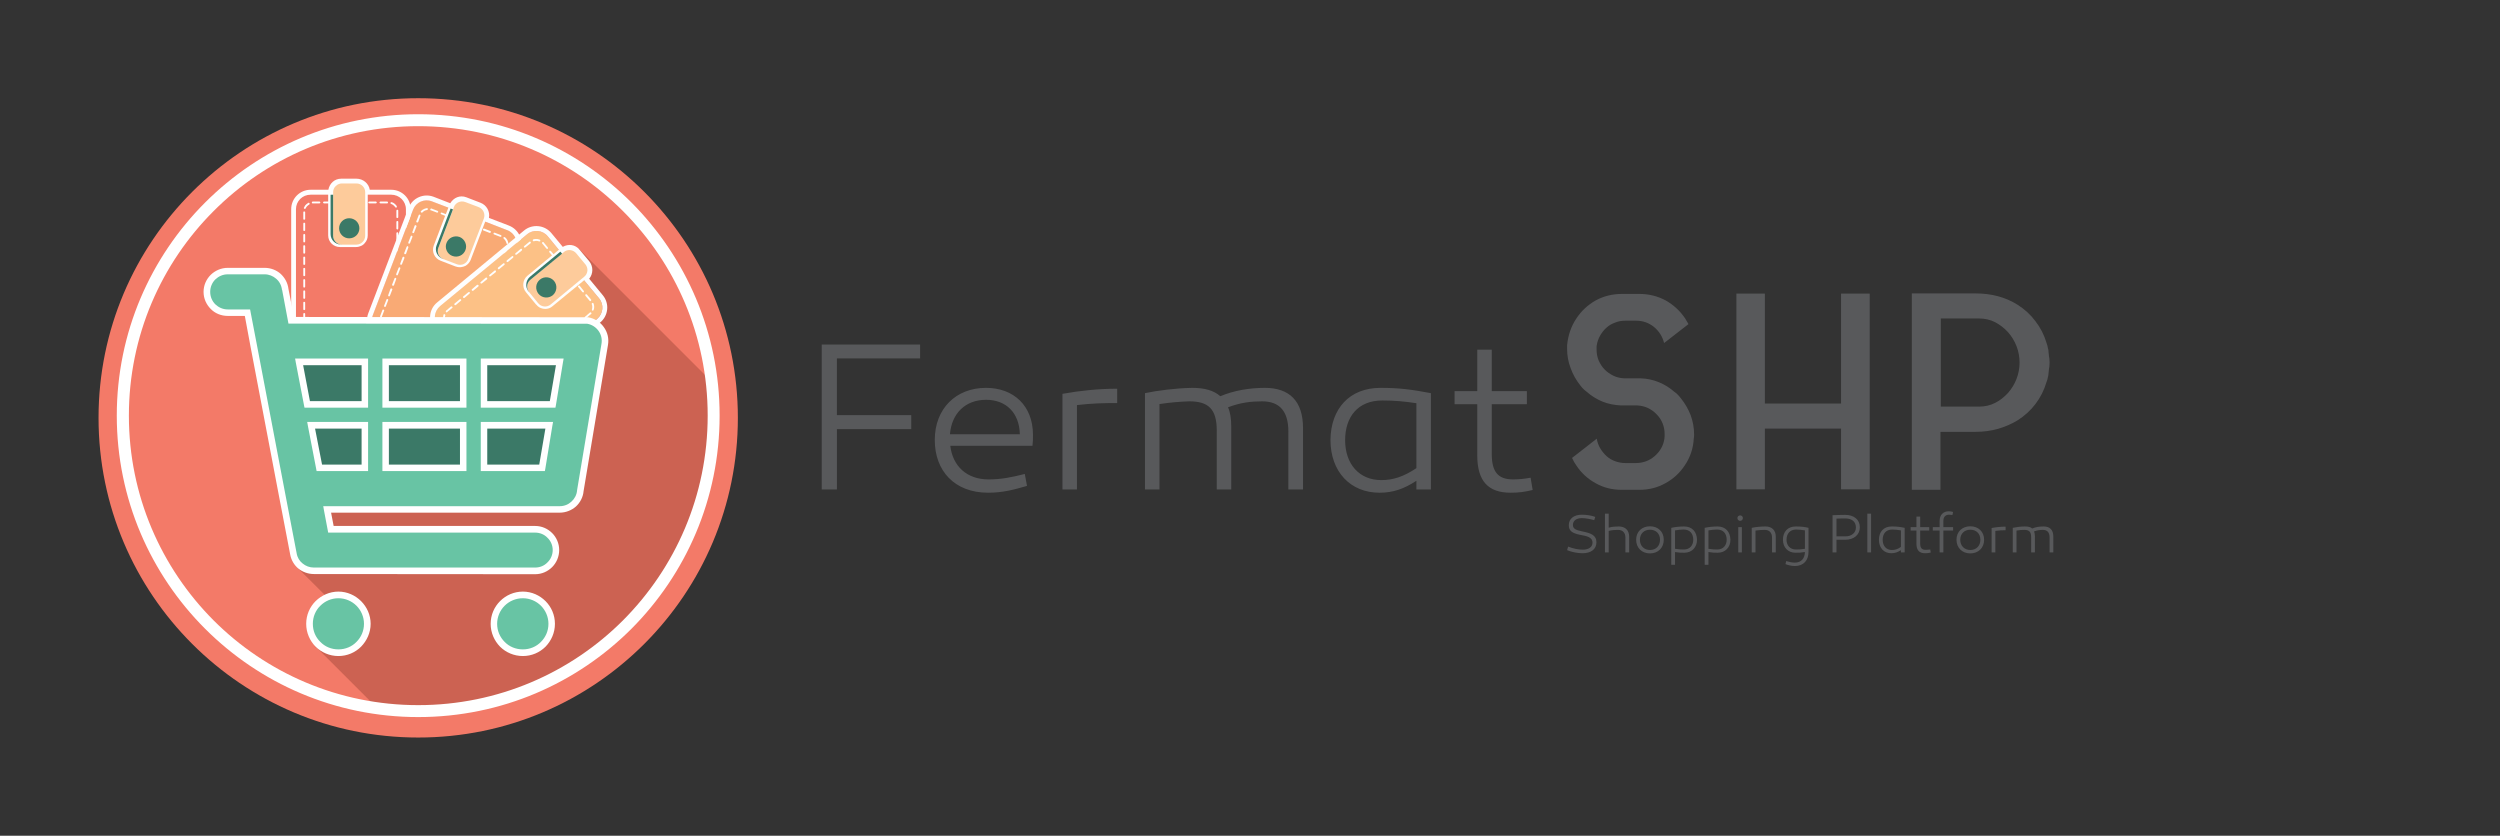<?xml version="1.0" encoding="UTF-8"?>
<!DOCTYPE svg PUBLIC "-//W3C//DTD SVG 1.1//EN" "http://www.w3.org/Graphics/SVG/1.1/DTD/svg11.dtd">
<!-- Creator: CorelDRAW X6 -->
<svg xmlns="http://www.w3.org/2000/svg" xml:space="preserve" width="146.643mm" height="49.022mm" version="1.1" style="shape-rendering:geometricPrecision; text-rendering:geometricPrecision; image-rendering:optimizeQuality; fill-rule:evenodd; clip-rule:evenodd"
viewBox="0 0 14664 4902"
 xmlns:xlink="http://www.w3.org/1999/xlink">
 <rect x="0" y="0" width="14664" height="4902" fill="#333333" stroke="none"/>
 <defs>
  <style type="text/css">
   <![CDATA[
    .fil8 {fill:#3B7967}
    .fil5 {fill:#F37A68}
    .fil9 {fill:#F9AA75}
    .fil10 {fill:#FCC186}
    .fil7 {fill:#FDCB9B}
    .fil6 {fill:#FEFEFE}
    .fil11 {fill:#3B7967}
    .fil4 {fill:#68C4A4}
    .fil1 {fill:#F37A68}
    .fil2 {fill:#CC6252}
    .fil12 {fill:#68C4A4;fill-rule:nonzero}
    .fil0 {fill:#58595B;fill-rule:nonzero}
    .fil3 {fill:white;fill-rule:nonzero}
   ]]>
  </style>
 </defs>
 <g id="Capa_x0020_1">
  <path class="fil0" d="M4909 2435l0 -333 488 0 0 -81 -577 0 0 850 89 0 0 -354 436 0 0 -82 -436 0zm874 -160c-175,0 -300,121 -300,306 0,180 115,309 313,309 87,0 152,-18 228,-40l-13 -70c-79,20 -139,32 -213,32 -127,0 -210,-78 -224,-197l482 0c3,-28 3,-38 3,-66 -1,-169 -113,-274 -276,-274zm1 70c117,0 195,76 198,202l-410 0c10,-122 90,-202 212,-202zm769 -65c-107,0 -216,11 -321,30l0 561 85 0 0 -495c85,-10 154,-12 236,-12l0 -84zm866 -5c-88,0 -181,15 -261,49 -39,-34 -92,-49 -166,-49 -98,2 -205,16 -276,31l0 565 85 0 0 -501c66,-10 120,-14 175,-16 112,0 161,45 161,171l0 346 85 0 0 -367c0,-49 -6,-87 -19,-115 73,-28 136,-35 200,-35 105,0 154,61 154,177l0 340 86 0 0 -360c0,-160 -81,-236 -224,-236zm678 0c-181,0 -291,122 -293,305 0,186 116,310 288,310 80,0 144,-23 216,-70l0 51 85 0 0 -565c-116,-22 -187,-31 -296,-31zm11 74c69,0 128,5 200,16l0 381c-77,51 -137,70 -206,70 -130,0 -212,-95 -212,-234 0,-137 75,-233 218,-233zm870 453c-37,7 -72,10 -103,10 -90,0 -125,-46 -125,-150l0 -291 206 0 0 -77 -206 0 0 -243 -85 0 0 243 -133 0 0 77 133 0 0 299c0,151 63,220 196,220 50,0 82,-5 129,-16l-12 -72z"/>
  <path class="fil0" d="M9822 2299c8,5 15,11 21,18 6,7 12,13 17,20 24,30 43,63 57,99 13,36 20,74 20,114 0,9 -1,17 -2,22 -3,58 -21,111 -53,158 -29,44 -67,79 -113,104 -46,26 -97,39 -153,39l-104 0c-56,0 -108,-13 -153,-39 -46,-25 -84,-60 -113,-104 -9,-12 -17,-27 -25,-44l145 -113c3,20 10,39 20,56 10,17 22,32 37,46 14,13 31,23 50,30 19,7 39,11 59,11l63 0c43,0 80,-14 111,-41 32,-28 51,-62 57,-103 0,-4 0,-9 1,-13 0,-4 0,-8 0,-12 0,-23 -4,-45 -12,-64 -8,-20 -20,-38 -35,-53 -14,-15 -31,-27 -51,-37 -20,-9 -41,-14 -63,-15l-89 0 -7 0c-38,-2 -75,-9 -109,-23 -33,-14 -64,-33 -91,-57 -15,-11 -27,-23 -38,-38 -24,-30 -43,-64 -56,-100 -14,-36 -21,-74 -21,-113l0 -22c6,-60 24,-112 55,-158 29,-44 67,-79 113,-105 46,-25 97,-38 154,-38l102 0c56,0 107,13 154,38 46,26 84,61 114,105 3,5 6,11 10,17 3,6 7,12 10,17l-143 111c-9,-37 -29,-69 -59,-94 -31,-25 -66,-37 -105,-37l-63 0c-21,0 -41,3 -60,11 -20,7 -37,17 -51,30 -15,13 -27,29 -37,46 -10,18 -17,37 -20,57 -1,4 -1,8 -1,12 0,5 0,9 0,13 0,23 4,44 12,64 9,20 20,38 35,53 14,15 32,27 52,37 19,9 40,14 62,15l90 0 6 0c38,1 75,9 109,23 34,14 64,33 91,57zm977 -378l0 -199 168 0 0 1148 -168 0 0 -206 0 -150 -447 0 0 150 0 206 -167 0 0 -1148 167 0 0 199 0 295 0 147 0 4 447 0 0 -4 0 -147 0 -295zm1219 165c1,6 2,13 3,19 0,6 1,13 1,20l0 2 0 1c0,8 -1,14 -1,21 -1,6 -2,12 -3,18l0 2 -4 38c-1,1 -2,3 -2,6 -1,5 -2,10 -3,14 -1,4 -3,9 -5,14 -14,48 -36,91 -65,129 -28,37 -63,69 -104,95 -34,21 -73,38 -114,50 -42,12 -87,18 -134,18l-205 0 0 340 -168 0 0 -1152 373 0c94,0 177,22 248,67 41,26 76,58 104,96 29,37 51,80 65,127 4,11 7,21 8,30 0,3 1,5 2,6 1,6 2,12 2,19 1,6 1,12 2,17l0 3zm-410 299c34,0 66,-7 95,-22 28,-14 53,-34 75,-58 21,-24 38,-51 50,-82 12,-31 18,-63 18,-96 0,-34 -6,-66 -18,-97 -12,-31 -29,-58 -50,-82 -22,-24 -47,-43 -75,-58 -29,-15 -61,-22 -95,-22l-224 0 0 517 224 0z"/>
  <path class="fil0" d="M9357 3032c-20,-8 -51,-13 -78,-13 -47,0 -77,23 -77,61 0,33 18,47 66,57 36,7 73,12 73,46 0,26 -23,41 -57,41 -25,0 -57,-6 -86,-18l-6 21c29,12 63,18 91,18 48,0 81,-23 81,-64 0,-43 -34,-54 -83,-64 -39,-8 -55,-16 -55,-38 0,-25 21,-40 52,-40 21,0 49,5 73,12l6 -19zm138 56c-18,0 -38,1 -59,7l0 -82 -22 0 0 227 22 0 0 -126c20,-5 38,-6 55,-6 27,0 43,17 43,45l0 87 22 0 0 -92c0,-38 -23,-60 -61,-60zm183 -1c-47,0 -81,31 -81,79 0,48 34,80 81,80 47,0 81,-32 81,-80 0,-48 -34,-79 -81,-79zm0 139c-34,0 -59,-24 -59,-60 0,-36 25,-59 59,-59 35,0 59,23 59,59 0,36 -24,60 -59,60zm201 -138c-28,0 -53,3 -76,8l0 217 22 0 0 -75c24,4 36,4 55,4 44,0 74,-32 74,-76 -1,-47 -29,-78 -75,-78zm-1 135c-16,0 -27,0 -53,-4l0 -108c19,-3 34,-5 51,-5 37,0 56,25 56,60 0,33 -21,57 -54,57zm197 -135c-28,0 -53,3 -76,8l0 217 22 0 0 -75c24,4 36,4 55,4 44,0 74,-32 74,-76 -1,-47 -29,-78 -75,-78zm-1 135c-16,0 -27,0 -53,-4l0 -108c19,-3 34,-5 51,-5 37,0 56,25 56,60 0,33 -21,57 -54,57zm133 -168c9,0 16,-7 16,-16 0,-9 -7,-16 -16,-16 -9,0 -16,7 -16,16 0,9 7,16 16,16zm10 37l-21 0 0 148 21 0 0 -148zm139 -4c-27,0 -59,3 -81,8l0 144 22 0 0 -128c20,-3 38,-4 55,-4 26,0 42,17 42,45l0 87 22 0 0 -92c0,-38 -23,-60 -60,-60zm177 0c-47,0 -75,31 -75,78 0,44 29,76 73,76 19,0 31,0 56,-4 -1,39 -23,62 -59,62 -17,0 -35,-4 -51,-9l-4 18c16,6 35,11 55,11 51,0 80,-33 80,-83l0 -141c-21,-5 -41,-8 -75,-8zm2 18c18,0 33,2 52,5l0 108c-26,4 -37,4 -53,4 -34,0 -55,-24 -55,-57 0,-35 20,-60 56,-60zm288 -86c-25,0 -49,1 -74,2l0 218 23 0 0 -74 51 0c51,0 86,-29 86,-73 0,-46 -35,-73 -86,-73zm-51 126l0 -104c20,-1 36,-1 53,-1 36,0 61,18 61,53 0,31 -25,52 -61,52l-53 0zm203 -133l-22 0 0 227 22 0 0 -227zm121 75c-47,0 -75,31 -75,78 0,48 29,79 73,79 21,0 37,-6 56,-18l0 13 22 0 0 -144c-30,-6 -48,-8 -76,-8zm3 18c17,0 32,2 51,5l0 97c-20,14 -35,18 -53,18 -33,0 -54,-24 -54,-60 0,-35 19,-60 56,-60zm223 117c-10,1 -19,2 -27,2 -23,0 -32,-11 -32,-38l0 -75 53 0 0 -20 -53 0 0 -62 -22 0 0 62 -34 0 0 20 34 0 0 77c0,39 17,56 51,56 12,0 21,-1 33,-4l-3 -18zm134 -111l0 -20 -57 0 0 -37c0,-23 13,-36 32,-36 7,0 14,1 21,2l4 -18c-9,-3 -18,-4 -26,-4 -31,0 -53,21 -53,56l0 37 -40 0 0 20 40 0 0 128 22 0 0 -128 57 0zm101 -25c-47,0 -81,31 -81,79 0,48 34,80 81,80 47,0 81,-32 81,-80 0,-48 -34,-79 -81,-79zm0 139c-34,0 -59,-24 -59,-60 0,-36 25,-59 59,-59 35,0 59,23 59,59 0,36 -24,60 -59,60zm207 -137c-27,0 -55,3 -82,8l0 143 22 0 0 -126c22,-3 39,-4 60,-4l0 -21zm223 -1c-23,0 -47,3 -67,12 -10,-9 -24,-12 -43,-12 -25,0 -53,4 -71,8l0 144 22 0 0 -128c17,-3 31,-4 45,-4 29,0 41,11 41,44l0 88 22 0 0 -94c0,-12 -2,-22 -5,-29 19,-7 35,-9 51,-9 27,0 40,15 40,45l0 87 22 0 0 -92c0,-41 -21,-60 -57,-60z"/>
  <path class="fil1" d="M4328 2451c0,-1035 -839,-1875 -1875,-1875 -1035,0 -1875,840 -1875,1875 0,1036 840,1875 1875,1875 1036,0 1875,-839 1875,-1875z"/>
  <path class="fil2" d="M4171 2235c9,71 13,143 13,216 0,956 -775,1731 -1731,1731 -77,0 -153,-5 -227,-15l-376 -376 249 -100 8 0 -357 -356 -42 -1446 1689 -428 774 774zm-2321 1564l-5 -6 5 -2 0 8z"/>
  <path class="fil3" d="M4151 2438c0,-469 -190,-893 -497,-1200 -307,-308 -732,-498 -1201,-498 -468,0 -893,190 -1200,498 -307,307 -497,731 -497,1200 0,469 190,893 497,1201 307,307 732,497 1200,497 469,0 894,-190 1201,-497 307,-308 497,-732 497,-1201zm-447 -1250c319,320 517,762 517,1250 0,488 -198,930 -517,1250 -320,320 -762,518 -1251,518 -488,0 -930,-198 -1250,-518 -320,-320 -518,-762 -518,-1250 0,-488 198,-930 518,-1250 320,-320 762,-518 1250,-518 489,0 931,198 1251,518z"/>
  <circle class="fil4" cx="1985" cy="3659" r="169"/>
  <path class="fil3" d="M1985 3470c52,0 99,22 133,56l0 0c34,34 56,81 56,133 0,52 -22,99 -56,134l0 0 0 0c-34,34 -81,55 -133,55 -52,0 -99,-21 -134,-55l0 0c-34,-35 -55,-82 -55,-134 0,-52 21,-99 55,-133 35,-34 82,-56 134,-56zm106 83c-27,-27 -65,-44 -106,-44 -42,0 -79,17 -106,44 -28,27 -44,65 -44,106 0,42 16,79 44,106l0 0c27,28 64,44 106,44 41,0 79,-16 106,-44l0 0c27,-27 44,-64 44,-106 0,-41 -17,-79 -44,-106l0 0z"/>
  <circle class="fil4" cx="3067" cy="3659" r="169"/>
  <path class="fil3" d="M3067 3470c52,0 99,22 133,56 34,34 55,81 55,133 0,52 -21,99 -55,134l0 0c-34,34 -81,55 -133,55 -52,0 -100,-21 -134,-55l0 0 0 0c-34,-35 -55,-82 -55,-134 0,-52 21,-99 55,-133l0 0c34,-34 81,-56 134,-56zm106 83c-27,-27 -65,-44 -106,-44 -42,0 -80,17 -107,44l0 0c-27,27 -44,65 -44,106 0,42 17,79 44,106l0 0c27,28 65,44 107,44 41,0 79,-16 106,-44l0 0c27,-27 44,-64 44,-106 0,-41 -17,-79 -44,-106z"/>
  <path class="fil5" d="M1736 1227l0 661c0,47 39,86 86,86l473 0c47,0 85,-39 85,-86l0 -661c0,-47 -38,-85 -85,-85l-473 0c-47,0 -86,38 -86,85z"/>
  <path class="fil6" d="M2295 1988l0 0c3,0 7,0 10,-1 -3,1 -7,1 -10,1zm-559 -99l0 -662c0,-47 38,-85 86,-85l103 0 0 40 -24 0c-3,0 -6,3 -6,6 0,3 3,5 6,5l24 0 0 188c0,38 31,68 69,68l94 0c0,0 1,0 1,0 11,0 21,-3 30,-7 9,-4 16,-10 22,-18 10,-11 16,-26 16,-43l0 -239 138 0c47,0 86,38 86,85l0 662c0,47 -39,85 -86,85l-473 0c-48,0 -86,-38 -86,-85zm559 -776l-126 0c-6,-37 -39,-65 -79,-65l-88 0c-40,0 -69,28 -76,65l-104 0c-63,0 -114,51 -114,114l0 662c0,62 51,113 114,113l473 0c63,0 114,-51 114,-113l0 -662c0,-63 -51,-114 -114,-114z"/>
  <path class="fil6" d="M1784 1819c3,0 6,-2 6,-5l0 -39c0,-3 -3,-5 -6,-5 -3,0 -5,2 -5,5l0 39c0,3 2,5 5,5z"/>
  <path class="fil6" d="M2331 1826c-3,0 -6,2 -6,5l0 39c0,3 3,5 6,5 3,0 5,-2 5,-5l0 -39c0,-3 -2,-5 -5,-5z"/>
  <path class="fil6" d="M1790 1879c0,0 0,0 0,0 0,-1 0,-2 0,-4l0 -34c0,-3 -3,-5 -6,-5 -3,0 -5,2 -5,5l0 34c0,1 0,1 0,1 0,0 0,0 0,0 0,0 0,0 0,0l0 0c0,0 0,0 0,0 0,0 0,0 0,0 0,0 0,0 0,0l0 0c0,0 0,0 0,0 0,0 0,0 0,0 0,0 0,0 0,0 0,0 0,0 0,0 0,0 0,0 0,0 0,0 0,0 0,0 0,0 0,0 0,0 0,0 0,0 0,0 0,0 0,0 0,0 0,0 0,0 0,0 0,0 0,0 0,0 0,0 0,0 0,0 0,0 0,0 0,0 0,0 0,0 0,0 0,0 0,0 0,0 0,0 0,0 0,0 0,0 0,0 0,0 0,0 0,0 0,0 0,0 0,0 0,0 0,0 0,0 0,0 0,0 0,0 0,1 0,0 0,0 0,0 0,0 0,0 0,0 0,0 0,0 0,0 0,0 0,0 0,0 0,0 0,0 0,0 0,0 0,0 0,0 0,0 0,0 0,0 0,0 0,0 0,0 0,0 0,0 0,0 0,0 0,0 0,0 0,0 0,0 0,0 0,0 0,0 0,0 0,0 0,0 0,0 0,0 0,0 0,0 0,0 0,0 0,0 0,0 0,0 0,0 0,0 0,0 0,0 0,0 0,0 0,0 0,0 0,0 0,0 0,0 0,0 0,0 0,0 0,0 0,0 0,0 0,0 0,0 0,0 0,0 0,0 0,0 0,0 0,0 0,0 0,0 0,0 0,0 0,0 0,0 0,0 0,0 0,0 0,0 0,0 0,0 0,0 0,0 0,1 0,0 0,0 0,0 0,0 0,0 0,0 0,0 0,0 0,0 0,0 0,0 0,0 0,0 0,0 0,0 0,0 0,0 0,0 0,0 0,0 0,0 0,0 0,0 0,0 0,0 0,0 0,0 0,0 0,0 0,0 0,0 0,0 0,0 0,0 0,0 0,0 0,0 0,0 0,0 0,0 0,0 0,0 0,0 0,0 0,0 0,0 0,0 0,0 0,0 0,0 0,0 0,0 0,0 0,0 0,0 0,0 0,0 0,0 0,0 0,0 0,0 0,0 0,0 0,0 0,0 0,0 0,0 0,0 0,0 0,0 0,0 0,0 0,0 0,0 0,0 0,0 0,0 0,0 0,0 0,0 0,0 0,0 0,0 0,0 0,0 0,0 0,0 0,1 0,1 0,1 0,0 0,0 0,0 0,0 0,0 0,0 0,0 0,0 0,0 0,0 0,0 0,0 0,0 0,0 0,0 0,0 0,0 0,0 0,0 0,0 0,0 0,0 0,0 0,0 0,0 0,0 0,0 0,0 0,0 0,0 0,0 0,0 0,0l0 0c0,0 0,1 0,1 0,3 3,5 6,5 3,0 5,-3 5,-6z"/>
  <path class="fil6" d="M2236 1927c0,3 3,6 6,6l36 0c0,0 0,0 0,0 0,0 0,0 0,0 0,0 0,0 0,0 0,0 0,0 0,0 0,0 0,0 0,0 0,0 0,0 0,0 0,0 0,0 0,0 1,0 1,0 1,0 0,0 0,0 0,0 0,0 0,0 0,0 0,0 0,0 0,0 0,0 0,0 0,0 0,0 0,0 0,0 0,0 0,0 0,0 0,0 0,0 0,0 0,0 0,0 0,0 0,0 0,0 0,0 0,0 0,0 0,0 0,0 0,0 0,0 0,0 0,0 0,0 0,0 0,0 0,0 0,0 0,0 0,0l0 0c0,0 0,0 0,0l0 0c0,0 1,0 1,0l0 0c0,0 0,0 0,0 0,0 0,0 0,0 0,0 0,0 0,0 0,0 0,0 0,0 0,0 0,0 0,0 0,0 0,0 0,0 0,0 0,0 0,0 0,0 0,0 0,0l0 0c0,0 0,0 0,0l0 0c0,0 0,0 0,0 3,0 6,-3 6,-6 0,0 0,0 0,0 0,-3 -3,-5 -6,-5 -1,0 -1,0 -2,0l-36 0c-3,0 -6,2 -6,5z"/>
  <path class="fil6" d="M2331 1693c-3,0 -6,3 -6,6l0 38c0,4 3,6 6,6 3,0 5,-2 5,-6l0 -38c0,-3 -2,-6 -5,-6z"/>
  <path class="fil6" d="M2331 1760c-3,0 -6,2 -6,5l0 39c0,3 3,5 6,5 3,0 5,-2 5,-5l0 -39c0,-3 -2,-5 -5,-5z"/>
  <path class="fil6" d="M1784 1753c3,0 6,-3 6,-6l0 -38c0,-3 -3,-6 -6,-6 -3,0 -5,3 -5,6l0 38c0,3 2,6 5,6z"/>
  <path class="fil6" d="M2043 1933l39 0c3,0 5,-3 5,-6 0,-3 -2,-5 -5,-5l-39 0c-3,0 -5,2 -5,5 0,3 2,6 5,6z"/>
  <path class="fil6" d="M1824 1926c0,-1 1,-1 1,-2 0,-2 -2,-4 -4,-5 -10,-3 -18,-10 -24,-19 -2,-3 -5,-3 -8,-2 -1,1 -2,3 -2,5 0,1 0,2 1,3 2,4 5,8 9,11l0 0c0,0 0,0 0,0l0 0c0,0 0,0 0,0l0 0c0,0 0,0 0,0l0 0c0,0 0,0 0,0l0 0c0,0 0,0 0,0 0,1 0,1 0,1l0 0c0,0 0,0 0,0 0,0 0,0 0,0 0,0 0,0 0,0 1,0 1,0 1,0 0,0 0,0 0,0 0,0 0,0 0,0l0 0c0,0 0,0 0,0l0 0c0,0 0,0 0,0 0,0 0,0 0,0 0,0 0,0 0,0l0 0c0,0 0,0 0,0l0 0c0,0 0,0 0,0 0,0 0,0 0,0 0,0 0,0 0,0 0,0 0,0 0,0 0,0 0,0 0,0 0,0 0,0 0,0 0,0 0,0 0,0l0 0c0,0 0,0 0,0 0,0 0,0 0,0 0,0 0,0 0,0 0,0 0,0 0,0 0,0 0,0 0,0 0,0 0,0 0,0 0,0 0,0 0,0 0,0 0,0 0,0 0,0 0,1 0,1 0,0 0,0 0,0 0,0 0,0 0,0 0,0 0,0 0,0 0,0 0,0 0,0l0 0c1,0 1,0 1,0 0,0 0,0 0,0 0,0 0,0 0,0 0,0 0,0 0,0 0,0 0,0 0,0 0,0 0,0 0,0 0,0 0,0 0,0 0,0 0,0 0,0 0,0 0,0 0,0 0,0 0,0 0,0 0,0 0,0 0,0 0,0 0,0 0,0 0,0 0,0 0,0 0,0 0,0 0,0 0,0 0,0 0,0 0,0 0,0 0,0 0,0 0,0 0,0 0,0 0,0 0,0 0,0 0,0 0,0 0,0 0,0 0,0 0,0 0,0 0,0 0,0 0,0 0,0 0,0 0,0 0,0 0,0 0,0 0,0 0,0 0,0 0,0 0,0 0,0 0,0 0,0 0,0 0,0 0,0 0,0 0,0 0,0 0,0 0,0 0,0 0,0 0,0 0,0 0,0 0,0 0,0 0,0 0,0 0,0 0,0 0,0 0,0 0,0 0,0 0,0 1,0 1,0 0,0 0,0 0,0 0,1 0,1 0,1 0,0 0,0 0,0 0,0 0,0 0,0 0,0 0,0 0,0 0,0 0,0 0,0 0,0 0,0 0,0 0,0 0,0 0,0 0,0 0,0 0,0 0,0 0,0 0,0 0,0 0,0 0,0 0,0 0,0 0,0 0,0 0,0 0,0 0,0 0,0 0,0 0,0 0,0 0,0 0,0 0,0 0,0 0,0 0,0 0,0 0,0 0,0 0,0 0,0 0,0 0,0 0,0 0,0 0,0 0,0 0,0 0,0 0,0 0,0 0,0 0,0 0,0 0,0 0,0 0,0 0,0 0,0 0,0 0,0 0,0 0,0 0,0 0,0 0,0 0,0 0,0 0,0 0,0 0,0 0,0 0,0 0,0 0,0 0,0 0,0 0,0 0,0 0,0 0,0 0,0 0,0 0,0 0,0 0,0 0,0 0,0 1,0 1,0 1,0 0,0 0,0 0,0 0,0 0,0 0,0 0,0 0,0 0,0 0,0 0,0 0,0 0,0 0,0 0,0 0,0 0,0 0,0 0,0 0,0 0,0 0,0 0,0 0,0 0,0 0,1 0,1 0,0 0,0 0,0 0,0 0,0 0,0 0,0 0,0 0,0 0,0 0,0 0,0 0,0 0,0 0,0 0,0 0,0 0,0 0,0 0,0 0,0 0,0 0,0 0,0 0,0 0,0 0,0 0,0 0,0 0,0 0,0 0,0 0,0 0,0 0,0 0,0 0,0 0,0 0,0l0 0c0,0 0,0 0,0l0 0c0,0 0,0 0,0 0,0 0,0 0,0 0,0 0,0 0,0 0,0 0,0 0,0 0,0 0,0 1,0l0 0c0,0 0,0 0,0 0,0 0,0 0,0 0,0 0,0 0,0 0,0 0,0 0,0 0,0 0,0 0,0l0 0c0,0 0,0 0,0l0 0c0,0 0,0 0,0 0,0 0,0 0,0 0,0 0,0 0,0l0 0c0,0 0,0 0,0 0,0 0,0 0,0 0,0 0,0 0,1l0 0c0,0 0,0 0,0l0 0c0,0 0,0 0,0l0 0c0,0 0,0 1,0l0 0c0,0 0,0 0,0 0,0 0,0 0,0 0,0 0,0 0,0l0 0c2,2 4,3 7,4l0 0c0,0 0,0 0,0l0 0c0,1 0,1 0,1l0 0c0,0 0,0 1,0l0 0c0,0 0,0 0,0 0,0 0,0 0,0 0,0 0,0 0,0 0,0 0,0 0,0 0,0 0,0 0,0l0 0c0,0 0,0 0,0l0 0c0,0 0,0 0,0 0,0 0,0 0,0 0,0 0,0 0,0l0 0c0,0 0,0 0,0 0,0 0,0 0,0 0,0 0,0 0,0 0,0 0,0 0,0 0,0 0,0 0,0l0 0c1,0 1,0 1,0 0,0 0,0 0,0 0,0 0,0 0,0 0,0 0,0 0,0 0,0 0,0 0,0 0,0 0,0 0,0 0,0 0,0 0,0 0,0 0,0 0,0 0,0 0,0 0,0 0,0 0,0 0,0 0,0 0,0 0,0 0,0 0,0 0,0 0,0 0,0 0,0l0 0c0,0 0,0 0,0 0,0 0,0 0,0 0,0 0,0 0,0 0,0 0,0 0,0 0,0 0,0 0,0 0,0 0,0 0,0 0,0 0,0 0,0 0,1 0,1 0,1 0,0 0,0 0,0 0,0 0,0 0,0 0,0 0,0 0,0 0,0 0,0 0,0 0,0 0,0 0,0 0,0 0,0 0,0 0,0 1,0 1,0 0,0 0,0 0,0 0,0 0,0 0,0 0,0 0,0 0,0 0,0 0,0 0,0 0,0 0,0 0,0 0,0 0,0 0,0 0,0 0,0 0,0 0,0 0,0 0,0 0,0 0,0 0,0 0,0 0,0 0,0 0,0 0,0 0,0 0,0 0,0 0,0 0,0 0,0 0,0 0,0 0,0 0,0 0,0 0,0 0,0 0,0 0,0 0,0 0,0 0,0 0,0 0,0 0,0 0,0 0,0 0,0 0,0 0,0 0,0 0,0 0,0 0,0 0,0 0,0 0,0 0,0 0,0 0,0 0,0 0,0 0,0 0,0 0,0 0,0 0,0 0,0 0,0 0,0 0,0 0,0 0,0 0,0 0,0 0,0 1,0 1,0 1,0 0,0 0,0 0,0 0,0 0,0 0,0 0,0 0,0 0,0 0,0 0,0 0,0 0,0 0,0 0,0 0,0 0,0 0,0 0,0 0,0 0,0 0,0 0,0 0,0 0,0 0,0 0,0 0,0 0,0 0,0 0,0 0,0 0,0 0,0 0,0 0,0 0,0 0,0 0,0 0,0 0,0 0,0 0,0 0,0 0,0 0,0 0,0 0,0l0 0c0,0 0,0 0,0 0,0 0,0 0,0 0,0 0,0 0,0 0,0 0,0 0,0 0,0 0,0 0,0 0,0 0,0 0,0 0,0 0,0 0,0 0,0 0,0 0,0 0,0 0,0 0,0 0,0 0,0 0,0 0,0 0,0 1,0l0 0c0,1 0,1 0,1 0,0 0,0 0,0 0,0 0,0 0,0 0,0 0,0 0,0 0,0 0,0 0,0 0,0 0,0 0,0 0,0 0,0 0,0 0,0 0,0 0,0 0,0 0,0 0,0l0 0c0,0 0,0 0,0l0 0c0,0 0,0 0,0 0,0 0,0 0,0 0,0 0,0 0,0l0 0c0,0 0,0 0,0l0 0c0,0 0,0 0,0l0 0c0,0 0,0 0,0l0 0c0,0 0,0 0,0l0 0c0,0 0,0 1,0 0,0 0,0 0,0 0,0 0,0 0,0l0 0c0,0 0,0 0,0 0,0 0,0 0,0l0 0c0,0 1,0 1,0 3,2 6,0 7,-3z"/>
  <path class="fil6" d="M1839 1927c0,3 2,6 5,6l39 0c3,0 5,-3 5,-6 0,-3 -2,-5 -5,-5l-39 0c-3,0 -5,2 -5,5z"/>
  <path class="fil6" d="M1911 1933l38 0c3,0 6,-3 6,-6 0,-3 -3,-5 -6,-5l-38 0c-3,0 -6,2 -6,5 0,3 3,6 6,6z"/>
  <path class="fil6" d="M2109 1933l39 0c3,0 5,-3 5,-6 0,-3 -2,-5 -5,-5l-39 0c-3,0 -5,2 -5,5 0,3 2,6 5,6z"/>
  <path class="fil6" d="M2170 1927c0,3 3,6 6,6l38 0c3,0 6,-3 6,-6 0,-3 -3,-5 -6,-5l-38 0c-3,0 -6,2 -6,5z"/>
  <path class="fil6" d="M1784 1687c3,0 6,-3 6,-6l0 -38c0,-3 -3,-6 -6,-6 -3,0 -5,3 -5,6l0 38c0,3 2,6 5,6z"/>
  <path class="fil6" d="M1977 1933l38 0c3,0 6,-3 6,-6 0,-3 -3,-5 -6,-5l-38 0c-3,0 -6,2 -6,5 0,3 3,6 6,6z"/>
  <path class="fil6" d="M2329 1890c-3,-1 -6,0 -7,3 -4,9 -11,18 -21,23 -1,1 -2,3 -2,5 0,0 0,1 0,2 2,3 5,4 8,2 7,-4 13,-9 18,-15 0,0 0,0 0,0 0,0 0,0 0,0 0,0 0,0 0,0l0 0c0,0 0,0 0,-1l0 0c0,0 0,0 0,0l0 0c0,0 0,0 0,0l0 0c0,0 0,0 0,0l0 0c0,0 0,0 0,0l0 0c0,0 0,0 0,0l0 0c0,0 0,0 0,0l0 0c0,0 0,0 0,0 0,0 0,0 0,0 0,0 0,0 0,0 0,0 0,0 0,0l0 0c0,0 0,0 0,0l0 0c0,0 0,0 0,0 0,0 0,0 0,0 0,0 0,0 1,0 0,0 0,0 0,0 0,0 0,0 0,0 0,0 0,0 0,0 0,0 0,0 0,0l0 0c0,0 0,0 0,0l0 0c0,0 0,0 0,-1 0,0 0,0 0,0 0,0 0,0 0,0 0,0 0,0 0,0 0,0 0,0 0,0 0,0 0,0 0,0 0,0 0,0 0,0 0,0 0,0 0,0 0,0 0,0 0,0 0,0 0,0 0,0 0,0 0,0 0,0 0,0 0,0 0,0 0,0 0,0 0,0 0,0 0,0 0,0 0,0 0,0 0,0 0,0 0,0 0,0 0,0 0,0 0,0 0,0 0,0 0,0 0,0 0,0 0,0 0,0 0,0 0,0 0,0 0,0 0,0 0,0 0,0 0,0 0,0 0,0 0,0 0,0 0,0 0,0 0,0 0,0 0,0 0,0 0,0 0,0 0,0 0,0 0,0 0,0 0,0 0,0 0,0 0,0 0,0 0,0 0,0 0,0 0,0 0,0 0,0 0,0 0,0 0,0 0,0 0,0 0,0 0,0 0,0 0,-1 0,0 0,0 0,0 0,0 0,0 0,0 0,0 0,0 0,0 0,0 0,0 0,0 0,0 0,0 0,0 0,0 1,0 1,0 0,0 0,0 0,0 0,0 0,0 0,0 0,0 0,0 0,0 0,0 0,0 0,0 0,0 0,0 0,0 0,0 0,0 0,0 0,0 0,0 0,0 0,0 0,0 0,0 0,0 0,0 0,0 0,0 0,0 0,0 0,0 0,0 0,0 0,0 0,0 0,0 0,0 0,0 0,0 0,0 0,0 0,0 0,0 0,0 0,0 0,0 0,0 0,0 0,0 0,0 0,0 0,0 0,0 0,0l0 0c0,0 0,0 0,0 0,0 0,0 0,0 0,0 0,0 0,0l0 0c0,-1 0,-1 0,-1l0 0c0,0 0,0 0,0 0,0 0,0 0,0 0,0 0,0 0,0l0 0c2,-3 4,-6 5,-9 0,-1 0,-1 0,-2 0,-2 -1,-4 -3,-5z"/>
  <path class="fil6" d="M1784 1554c3,0 6,-2 6,-5l0 -39c0,-3 -3,-5 -6,-5 -3,0 -5,2 -5,5l0 39c0,3 2,5 5,5z"/>
  <path class="fil6" d="M2331 1561c-3,0 -6,2 -6,6l0 38c0,3 3,6 6,6 3,0 5,-3 5,-6l0 -38c0,-4 -2,-6 -5,-6z"/>
  <path class="fil6" d="M2331 1495c-3,0 -6,2 -6,5l0 39c0,3 3,5 6,5 3,0 5,-2 5,-5l0 -39c0,-3 -2,-5 -5,-5z"/>
  <path class="fil6" d="M1784 1620c3,0 6,-2 6,-5l0 -39c0,-3 -3,-5 -6,-5 -3,0 -5,2 -5,5l0 39c0,3 2,5 5,5z"/>
  <path class="fil6" d="M2331 1627c-3,0 -6,3 -6,6l0 38c0,3 3,6 6,6 3,0 5,-3 5,-6l0 -38c0,-3 -2,-6 -5,-6z"/>
  <path class="fil6" d="M2331 1296c-3,0 -6,2 -6,6l0 38c0,3 3,6 6,6 3,0 5,-3 5,-6l0 -38c0,-4 -2,-6 -5,-6z"/>
  <path class="fil6" d="M1784 1289c3,0 6,-2 6,-5l0 -39c0,-3 -3,-5 -6,-5 -3,0 -5,2 -5,5l0 39c0,3 2,5 5,5z"/>
  <path class="fil6" d="M2325 1236c0,0 0,0 0,0 0,1 0,3 0,4l0 34c0,3 3,5 6,5 3,0 5,-2 5,-5l0 -34c0,0 0,0 0,0 0,0 0,0 0,0 0,0 0,0 0,0l0 0c0,0 0,0 0,-1 0,0 0,0 0,0 0,0 0,0 0,0 0,0 0,0 0,0 0,0 0,0 0,0 0,0 0,0 0,0 0,0 0,0 0,0 0,0 0,0 0,0 0,0 0,0 0,0 0,0 0,0 0,0 0,0 0,0 0,0 0,0 0,0 0,0 0,0 0,0 0,0 0,0 0,0 0,0 0,0 0,0 0,0 0,0 0,0 0,0 0,0 0,0 0,0 0,0 0,0 0,0 0,0 0,0 0,0 0,0 0,0 0,0 0,0 0,0 0,0 0,0 0,0 0,0 0,0 0,0 0,0 0,0 0,0 0,0 0,0 0,0 0,0 0,0 0,0 0,0 0,0 0,0 0,0 0,0 0,0 0,0 0,0 0,0 0,0 0,0 0,0 0,-1 0,0 0,0 0,0 0,0 0,0 0,0 0,0 0,0 0,0 0,0 0,0 0,0 0,0 0,0 0,0 0,0 0,0 0,0 0,0 0,0 0,0 0,0 0,0 0,0 0,0 0,0 0,0 0,0 0,0 0,0 0,0 0,0 0,0 0,0 0,0 0,0 0,0 0,0 0,0 0,0 0,0 0,0 0,0 0,0 0,0 0,0 0,0 0,0 0,0 0,0 0,0 0,0 0,0 0,0 0,0 0,0 0,0 0,0 0,0 0,0 0,0 0,0 0,0 0,0 0,0 0,0 0,0 0,0 0,0 0,0 0,0 0,0 0,0 0,0 0,0 0,0 0,0 0,0 0,0 0,0 0,0 0,0 0,0 0,0 0,0 0,0 0,0 0,-1 0,-1 0,-1 0,0 0,0 0,0 0,0 0,0 0,0 0,0 0,0 0,0 0,0 0,0 0,0 0,0 0,0 0,0 0,0 0,0 0,0 0,0 0,0 0,0 0,0 0,0 0,0 0,0 0,0 0,0 0,0 0,0 0,0 0,0 0,0 0,0 0,0 0,0 0,0 0,0 0,0 0,0 0,0 0,0 0,0 0,0 0,0 0,0 0,0 0,0 0,0 0,0 0,0 0,0 0,0 0,0 0,0 0,0 0,0 0,0 0,0 0,0 0,0 0,0 0,0 0,0 0,0 0,0 0,0 0,0 0,0 0,0 0,0 0,0 0,0 0,0 0,0 0,0 0,0 0,0 0,0 0,0 0,0 0,0 0,0 0,0 0,0 0,-1 0,-1 0,-1 0,0 0,0 0,0 0,0 0,0 0,0l0 0c0,0 0,0 0,0 0,0 0,0 0,0 0,0 0,0 0,0l0 0c0,0 0,0 0,-1 0,-3 -3,-5 -6,-5 -3,0 -5,3 -5,6z"/>
  <path class="fil6" d="M1835 1193c1,0 1,0 2,0l36 0c3,0 6,-2 6,-5 0,-3 -3,-6 -6,-6l-36 0c0,0 0,0 0,0 0,0 0,0 0,0 0,0 0,0 0,0 0,0 0,0 0,0 0,0 0,0 0,0 -1,0 -1,0 -1,0 0,0 0,0 0,0 0,0 0,0 0,0 0,0 0,0 0,0 0,0 0,0 0,0 0,0 0,0 0,0 0,0 0,0 0,0 0,0 0,0 0,0 0,0 0,0 0,0 0,0 0,0 0,0 0,0 0,0 0,0 0,0 0,0 0,0 0,0 0,0 0,0 0,0 0,0 0,0 0,0 0,0 0,0l0 0c0,0 0,0 0,0l0 0c0,0 0,0 0,0l0 0c0,0 -1,0 -1,0 0,0 0,0 0,0 0,0 0,0 0,0 0,0 0,0 0,0 0,0 0,0 0,0 0,0 0,0 0,0 0,0 0,0 0,0 0,0 0,0 0,0 0,0 0,0 0,0 0,0 0,0 0,0l0 0c0,0 0,0 0,0l0 0c0,0 0,0 0,0 -3,0 -6,3 -6,6 0,0 0,0 0,0 0,3 3,6 6,5z"/>
  <path class="fil6" d="M1784 1422c3,0 6,-3 6,-6l0 -38c0,-3 -3,-6 -6,-6 -3,0 -5,3 -5,6l0 38c0,3 2,6 5,6z"/>
  <path class="fil6" d="M1784 1355c3,0 6,-2 6,-5l0 -39c0,-3 -3,-5 -6,-5 -3,0 -5,2 -5,5l0 39c0,3 2,5 5,5z"/>
  <path class="fil6" d="M2331 1362c-3,0 -6,3 -6,6l0 38c0,3 3,6 6,6 3,0 5,-3 5,-6l0 -38c0,-3 -2,-6 -5,-6z"/>
  <path class="fil6" d="M2294 1196c10,4 18,10 24,19 2,3 5,4 8,2 1,-1 2,-3 2,-5 0,-1 0,-2 -1,-3 -2,-4 -5,-8 -9,-11l0 0c0,0 0,0 0,0l0 0c0,0 0,0 0,0l0 0c0,0 0,0 0,0l0 0c0,0 0,0 0,0l0 0c0,0 0,0 0,0l0 0c0,0 0,0 0,0l0 0c0,0 0,0 0,0l0 0c0,0 -1,-1 -1,-1l0 0c0,0 0,0 0,0 0,0 0,0 0,0 0,0 0,0 0,0l0 0c0,0 0,0 0,0 0,0 0,0 0,0 0,0 0,0 0,0 0,0 0,0 0,0 0,0 0,0 0,0 0,0 0,0 0,0 0,0 0,0 0,0l0 0c0,0 0,0 0,0 0,0 0,0 0,0 0,0 0,0 0,0 0,0 0,0 0,0 0,0 0,0 0,0 0,0 0,0 0,0 0,0 0,0 0,0 0,0 0,0 0,0 0,0 0,0 0,0l0 0c0,0 0,0 0,0 0,0 0,0 0,0 0,0 0,0 0,0 0,0 0,0 0,0 0,0 0,0 0,0 0,0 0,0 0,0 0,0 0,0 0,0 0,0 0,0 0,0 0,0 0,0 -1,0 0,0 0,0 0,0 0,0 0,0 0,0 0,0 0,0 0,0 0,0 0,0 0,0 0,-1 0,-1 0,-1 0,0 0,0 0,0 0,0 0,0 0,0 0,0 0,0 0,0 0,0 0,0 0,0 0,0 0,0 0,0 0,0 0,0 0,0 0,0 0,0 0,0 0,0 0,0 0,0 0,0 0,0 0,0 0,0 0,0 0,0 0,0 0,0 0,0 0,0 0,0 0,0 0,0 0,0 0,0 0,0 0,0 0,0 0,0 0,0 0,0 0,0 0,0 0,0 0,0 0,0 0,0 0,0 0,0 0,0 0,0 0,0 0,0 0,0 0,0 0,0 0,0 0,0 0,0 0,0 0,0 0,0 0,0 0,0 0,0 0,0 0,0 0,0 0,0 0,0 0,0 0,0 0,0 0,0 0,0 0,0 0,0 0,0 0,0 0,0 0,0 0,0 0,0 0,0 0,0 0,0 -1,0 -1,0 -1,0 0,0 0,0 0,0 0,0 0,0 0,0 0,0 0,0 0,0 0,0 0,0 0,0 0,0 0,0 0,0 0,0 0,0 0,0 0,0 0,0 0,0 0,0 0,0 0,0 0,0 0,0 0,0 0,0 0,0 0,-1 0,0 0,0 0,0 0,0 0,0 0,0 0,0 0,0 0,0 0,0 0,0 0,0 0,0 0,0 0,0 0,0 0,0 0,0 0,0 0,0 0,0 0,0 0,0 0,0 0,0 0,0 0,0 0,0 0,0 0,0 0,0 0,0 0,0 0,0 0,0 0,0 0,0 0,0 0,0 0,0 0,0 0,0 0,0 0,0 0,0 0,0 0,0 0,0 0,0 0,0 0,0 0,0 0,0 0,0 0,0 0,0 0,0 0,0 0,0 0,0 0,0 0,0 0,0 0,0 0,0 0,0 0,0 0,0 0,0 0,0 0,0 -1,0 0,0 0,0 0,0 0,0 0,0 0,0 0,0 0,0 0,0 0,0 0,0 0,0 0,0 0,0 0,0 0,0 0,0 0,0 0,0 0,0 0,0 0,0 0,0 0,0 0,0 0,0 0,0 0,0 0,0 0,0 0,0 0,0 0,0 0,0 0,0 0,0 0,0 0,0 0,0 0,0 0,0 0,0 0,0 0,0 0,0 0,0 0,0 0,0 0,0 0,0 0,0 0,0 0,0 0,0 0,0 0,0 0,-1 0,0 0,0 0,0 0,0 0,0 0,0 0,0 0,0 0,0 0,0 0,0 0,0 0,0 0,0 0,0 0,0 0,0 0,0 0,0 0,0 0,0 0,0 0,0 0,0 0,0 0,0 0,0 0,0 0,0 0,0 0,0 0,0 0,0 0,0 0,0 0,0 -1,0 -1,0 -1,0 0,0 0,0 0,0 0,0 0,0 0,0 0,0 0,0 0,0 0,0 0,0 0,0 0,0 0,0 0,0 0,0 0,0 0,0 0,0 0,0 0,0l0 0c0,0 0,0 0,0 0,0 0,0 0,0 0,0 0,0 0,0 0,0 0,0 0,0 0,0 0,0 0,0l0 0c0,0 0,0 0,0 0,0 0,0 0,0 0,0 0,0 0,0l0 0c0,0 0,0 0,0l0 0c0,-1 0,-1 -1,-1l0 0c0,0 0,0 0,0l0 0c0,0 0,0 0,0l0 0c0,0 0,0 0,0l0 0c-2,-2 -4,-3 -7,-4l0 0c0,0 0,0 0,0l0 0c0,0 0,0 0,0l0 0c0,0 -1,0 -1,-1l0 0c0,0 0,0 0,0l0 0c0,0 0,0 0,0l0 0c0,0 0,0 0,0 0,0 0,0 0,0 0,0 0,0 0,0 0,0 0,0 0,0 0,0 0,0 0,0 0,0 0,0 0,0 0,0 0,0 0,0 0,0 0,0 0,0 0,0 0,0 0,0 0,0 0,0 0,0 0,0 0,0 0,0l0 0c0,0 -1,0 -1,0l0 0c0,0 0,0 0,0 0,0 0,0 0,0 0,0 0,0 0,0 0,0 0,0 0,0 0,0 0,0 0,0 0,0 0,0 0,0 0,0 0,0 0,0 0,0 0,0 0,0 0,0 0,0 0,0 0,0 0,0 0,0 0,0 0,0 0,0 0,0 0,0 0,0 0,0 0,0 0,0l0 0c0,0 0,0 0,0 0,0 0,0 0,0 0,0 0,0 0,0 0,0 0,0 0,0 0,0 0,0 0,0 0,0 0,0 0,0 0,0 0,0 0,0 0,0 0,0 0,0 0,0 0,0 0,0 0,0 0,0 0,0 0,0 0,0 0,0 0,0 0,0 0,0 0,0 -1,0 -1,0 0,0 0,0 0,0 0,0 0,0 0,0 0,0 0,0 0,0 0,0 0,0 0,0 0,0 0,0 0,-1 0,0 0,0 0,0 0,0 0,0 0,0 0,0 0,0 0,0 0,0 0,0 0,0 0,0 0,0 0,0 0,0 0,0 0,0 0,0 0,0 0,0 0,0 0,0 0,0 0,0 0,0 0,0 0,0 0,0 0,0 0,0 0,0 0,0 0,0 0,0 0,0 0,0 0,0 0,0 0,0 0,0 0,0 0,0 0,0 0,0 0,0 0,0 0,0 0,0 0,0 0,0 0,0 0,0 0,0 0,0 0,0 0,0 0,0 0,0 0,0 0,0 0,0 0,0 0,0 0,0 0,0 0,0 0,0 0,0 0,0 -1,0 -1,0 0,0 0,0 0,0 0,0 0,0 0,0 0,0 0,0 0,0 0,0 0,0 0,0 0,0 0,0 0,0 0,0 0,0 0,0 0,0 0,0 0,0 0,0 0,0 0,0 0,0 0,0 0,0 0,0 0,0 0,0 0,0 0,0 0,0 0,0 0,0 0,0 0,0 0,0 0,0 0,0 0,0 0,0 0,0 0,0 0,0 0,0 0,0 0,0 0,0 0,0 0,0 0,0 0,0 0,0 0,0 0,0 0,0l0 0c0,0 0,0 0,0 0,0 0,0 0,0 0,0 0,0 0,0 0,0 0,0 0,0 0,0 0,0 0,0 0,0 0,0 0,0 0,0 0,0 -1,0 0,0 0,0 0,0 0,0 0,0 0,0 0,0 0,0 0,0 0,0 0,0 0,0 0,0 0,0 0,0 0,0 0,0 0,0 0,0 0,0 0,0 0,0 0,0 0,0 0,0 0,0 0,0 0,0 0,0 0,0 0,0 0,0 0,0 0,0 0,0 0,0 0,0 0,0 0,0 0,0 0,0 0,0 0,0 0,0 0,0 0,-1 0,-1 0,-1 0,0 0,0 0,0 0,0 0,0 0,0l0 0c0,0 0,0 0,0l0 0c0,0 0,0 0,0l0 0c0,0 0,0 0,0l0 0c0,0 0,0 -1,0l0 0c0,0 0,0 0,0 0,0 0,0 0,0 0,0 0,0 0,0l0 0c0,0 0,0 0,0l0 0c0,0 0,0 0,0l0 0c0,0 -1,0 -1,0 -3,-1 -6,0 -7,3 0,1 -1,1 -1,2 0,2 2,4 4,5z"/>
  <path class="fil6" d="M2232 1193l38 0c4,0 6,-2 6,-5 0,-3 -2,-6 -6,-6l-38 0c-3,0 -6,3 -6,6 0,3 3,5 6,5z"/>
  <path class="fil6" d="M2166 1193l38 0c3,0 6,-2 6,-5 0,-3 -3,-6 -6,-6l-38 0c-3,0 -6,3 -6,6 0,3 3,5 6,5z"/>
  <path class="fil6" d="M2331 1428c-3,0 -6,3 -6,6l0 38c0,4 3,6 6,6 3,0 5,-2 5,-6l0 -38c0,-3 -2,-6 -5,-6z"/>
  <path class="fil6" d="M1786 1225c3,1 6,0 7,-3 4,-9 11,-17 21,-22 1,-2 2,-3 2,-5 0,-1 0,-2 0,-3 -2,-3 -5,-4 -8,-2 -7,4 -13,9 -18,15l0 0c0,0 0,0 0,1 0,0 0,0 0,0 0,0 0,0 0,0l0 0c0,0 0,0 0,0l0 0c0,0 0,0 0,0 0,0 0,0 0,0 0,0 0,0 0,0l0 0c0,0 0,0 0,0l0 0c0,0 0,0 0,0l0 0c0,0 0,0 0,0 0,0 0,0 0,0 0,0 0,0 0,0l0 0c0,0 0,0 0,0 0,0 0,0 0,0 0,0 0,0 0,0 0,0 0,0 0,0 0,0 0,0 0,0 0,0 0,0 0,0 0,0 0,0 0,0l0 0c-1,0 -1,0 -1,0 0,0 0,0 0,0 0,0 0,0 0,0 0,0 0,0 0,0 0,0 0,0 0,0 0,0 0,1 0,1 0,0 0,0 0,0l0 0c0,0 0,0 0,0 0,0 0,0 0,0 0,0 0,0 0,0 0,0 0,0 0,0 0,0 0,0 0,0 0,0 0,0 0,0 0,0 0,0 0,0 0,0 0,0 0,0 0,0 0,0 0,0 0,0 0,0 0,0 0,0 0,0 0,0 0,0 0,0 0,0 0,0 0,0 0,0 0,0 0,0 0,0 0,0 0,0 0,0 0,0 0,0 0,0 0,0 0,0 0,0 0,0 0,0 0,0 0,0 0,0 0,0 0,0 0,0 0,0 0,0 0,0 0,0 0,0 0,0 0,0 0,0 0,0 0,0 0,0 0,0 0,0 0,0 0,0 0,0 0,0 0,0 0,0 0,0 0,0 0,0 0,0 0,0 0,0 0,0 0,0 0,0 0,0 0,0 0,0 0,1 0,1 0,1 0,0 0,0 0,0 0,0 0,0 0,0 0,0 0,0 0,0 0,0 0,0 0,0 0,0 0,0 0,0 0,0 0,0 0,0 0,0 0,0 0,0 0,0 -1,0 -1,0 0,0 0,0 0,0 0,0 0,0 0,0 0,0 0,0 0,0 0,0 0,0 0,0 0,0 0,0 0,0 0,0 0,0 0,0 0,0 0,0 0,0 0,0 0,0 0,0 0,0 0,0 0,0 0,0 0,0 0,0 0,0 0,0 0,0 0,0 0,0 0,0 0,0 0,0 0,0 0,0 0,0 0,0 0,0 0,0 0,0 0,0 0,0 0,0 0,0 0,0 0,0 0,0 0,0 0,0 0,0 0,0 0,0 0,0 0,0 0,0 0,0 0,0 0,0 0,0 0,0 0,0 0,1 0,1 0,1 0,0 0,0 0,0 0,0 0,0 0,0 0,0 0,0 0,0 0,0 0,0 0,0 0,0 0,0 0,0 0,0 0,0 0,0 0,0 0,0 0,0 0,0 0,0 0,0l0 0c-2,3 -4,6 -5,9 0,1 -1,1 -1,2 0,2 2,4 4,5z"/>
  <path class="fil6" d="M1784 1488c3,0 6,-3 6,-6l0 -38c0,-3 -3,-6 -6,-6 -3,0 -5,3 -5,6l0 38c0,3 2,6 5,6z"/>
  <path class="fil7" d="M1954 1127l0 8 0 248c0,29 24,52 52,52l84 0c1,0 1,0 1,0 28,-1 51,-24 51,-52l0 -256c0,-28 -23,-51 -52,-51l-84 0c-28,0 -52,23 -52,51z"/>
  <path class="fil8" d="M1989 1339c0,33 27,59 59,59 33,0 60,-26 60,-59 0,-33 -27,-59 -60,-59 -32,0 -59,26 -59,59z"/>
  <path class="fil8" d="M1954 1383l0 -241 -15 0 0 231c0,34 28,62 63,62l4 0c-28,0 -52,-23 -52,-52z"/>
  <path class="fil9" d="M2423 1230l-236 617c-17,45 5,94 49,111l442 169c44,17 94,-6 110,-50l236 -617c17,-44 -5,-94 -49,-110l-442 -169c-44,-17 -93,5 -110,49z"/>
  <path class="fil6" d="M2673 2140l0 0c3,1 7,2 10,3 -3,-1 -7,-2 -10,-3zm-486 -292l236 -618c17,-44 66,-66 110,-49l97 37 -15 38 -23 -9c-2,-1 -6,0 -7,3 -1,3 1,6 4,7l22 9 -67 175c-13,35 5,75 40,88l88 34c1,0 1,0 1,0 10,4 21,5 31,4 9,-1 19,-4 27,-8 13,-8 24,-20 30,-35l85 -224 129 50c44,16 67,66 50,110l-236 618c-17,44 -67,66 -111,49l-442 -169c-44,-17 -66,-66 -49,-110zm798 -525l-117 -45c7,-37 -13,-75 -50,-89l-83 -32c-37,-14 -74,2 -94,35l-98 -38c-58,-22 -124,7 -147,66l-236 618c-22,58 7,124 66,147l442 169c59,22 125,-7 147,-66l236 -618c23,-58 -7,-124 -66,-147z"/>
  <path class="fil6" d="M2256 1800c3,1 6,0 7,-3l14 -36c1,-3 0,-6 -3,-7 -3,-1 -6,0 -7,3l-14 36c-1,3 0,6 3,7z"/>
  <path class="fil6" d="M2764 2002c-2,-2 -6,0 -7,3l-14 36c-1,3 1,6 4,7 3,1 6,0 7,-3l14 -36c1,-3 -1,-6 -4,-7z"/>
  <path class="fil6" d="M2240 1858c0,0 0,0 0,0 0,-1 1,-2 1,-3l12 -32c2,-3 0,-6 -3,-7 -3,-1 -6,0 -7,3l-12 32c0,0 0,0 0,0 0,0 0,0 0,0 0,0 0,0 0,0l0 0c0,0 0,0 0,0l0 0c0,0 0,0 0,0l0 0c0,0 0,0 0,0 0,0 0,0 0,0 0,0 0,0 0,0 0,0 0,0 0,0 0,0 0,0 0,0 0,0 0,0 0,0 0,0 0,0 0,0 0,0 0,0 0,0 0,0 0,0 0,0 0,0 0,0 0,0 0,0 0,0 0,0 0,0 0,0 0,0 0,0 0,0 0,0 0,0 0,0 0,0 0,0 0,0 0,1 0,0 0,0 0,0 0,0 0,0 0,0 0,0 0,0 0,0 0,0 0,0 0,0 0,0 0,0 0,0 0,0 0,0 0,0 0,0 0,0 0,0 0,0 0,0 0,0 0,0 0,0 -1,0 0,0 0,0 0,0 0,0 0,0 0,0 0,0 0,0 0,0 0,0 0,0 0,0 0,0 0,0 0,0 0,0 0,0 0,0 0,0 0,0 0,0 0,0 0,0 0,0 0,0 0,0 0,0 0,0 0,0 0,0 0,0 0,0 0,0 0,0 0,0 0,0 0,0 0,0 0,0 0,0 0,0 0,0 0,0 0,0 0,0 0,0 0,0 0,0 0,0 0,0 0,0 0,0 0,0 0,0 0,0 0,0 0,0 0,0 0,0 0,0 0,0 0,0 0,0 0,0 0,1 0,1 0,0 0,0 0,0 0,0 0,0 0,0 0,0 0,0 0,0 0,0 0,0 0,0 0,0 0,0 0,0 0,0 0,0 0,0 0,0 0,0 0,0 0,0 0,0 0,0 0,0 0,0 0,0 0,0 0,0 0,0 0,0 0,0 0,0 0,0 0,0 0,0 0,0 0,0 0,0 0,0 0,0 0,0 0,0 0,0 0,0 0,0 0,0 0,0 0,0 0,0 0,0 0,0 0,0 0,0 0,0 0,0 0,0 0,0 0,0 0,0 0,0 0,0 0,0 0,0 0,0 0,0 0,0 0,0 0,0 0,0 0,0 0,0 0,0 0,0 0,0 0,0 0,0 0,0 0,0 0,0 0,0 0,0 0,0 0,0 0,0 0,0 0,0 0,0 0,0 0,0 0,1 0,1 0,1 0,0 0,0 0,0 0,0 0,0 0,0 0,0 0,0 0,0 0,0 0,0 0,0 0,0 0,0 0,0 0,0 0,0 0,0 0,0 0,0 0,0 0,0 0,0 0,0 0,0 0,0 0,0 0,0 0,0 0,0l0 0c0,0 0,0 0,0l0 0c0,0 0,0 0,0l0 0c0,0 0,1 -1,1 0,3 1,6 4,7 3,1 6,-1 7,-4z"/>
  <path class="fil6" d="M2640 2063c-1,2 0,6 3,7l34 13c0,0 0,0 0,0 0,0 0,0 0,0 0,0 0,0 0,0 0,0 0,0 0,0 0,0 0,0 0,0 0,0 0,0 0,0 0,0 0,0 0,0 0,0 0,0 0,0 0,0 0,0 0,0 0,0 0,0 0,0 0,0 0,0 0,0 0,0 1,0 1,0 0,0 0,0 0,0 0,0 0,0 0,0 0,0 0,0 0,0 0,0 0,0 0,0 0,0 0,0 0,0 0,0 0,0 0,0 0,0 0,0 0,0 0,0 0,0 0,0l0 0c0,0 0,0 0,0l0 0c0,0 0,0 0,0 0,0 0,0 0,0 0,0 0,0 1,0l0 0c0,0 0,0 0,0 0,0 0,0 0,0 0,0 0,0 0,0 0,0 0,0 0,0 0,0 0,0 0,0 0,0 0,0 0,0 0,0 0,0 0,0 0,0 0,0 0,0 0,0 0,0 0,0 0,0 0,0 0,0l0 0c0,0 0,0 0,0 3,1 6,0 7,-3 0,0 0,0 0,0 1,-3 0,-6 -3,-7 -1,0 -1,0 -2,-1l-34 -13c-3,-1 -6,1 -7,4z"/>
  <path class="fil6" d="M2812 1878c-3,-1 -6,0 -7,3l-14 36c-1,3 0,6 3,7 3,1 6,0 7,-3l14 -36c1,-3 0,-6 -3,-7z"/>
  <path class="fil6" d="M2788 1940c-3,-1 -6,0 -7,3l-14 36c-1,3 0,6 3,7 3,1 6,0 8,-3l13 -36c1,-3 0,-6 -3,-7z"/>
  <path class="fil6" d="M2280 1738c3,1 6,0 7,-3l14 -36c1,-3 -1,-6 -3,-7 -3,-1 -7,0 -8,3l-13 36c-1,3 0,6 3,7z"/>
  <path class="fil6" d="M2458 1999l36 14c2,1 6,-1 7,-4 1,-3 -1,-6 -4,-7l-35 -14c-3,-1 -7,1 -8,4 -1,2 1,6 4,7z"/>
  <path class="fil6" d="M2255 1914c1,0 1,-1 1,-1 1,-2 1,-5 -1,-7 -8,-6 -14,-16 -16,-26 0,-3 -3,-5 -6,-4 -2,0 -4,2 -4,3 -1,1 -1,2 -1,3 1,5 3,10 5,14l0 0c0,0 0,0 0,0l0 0c0,0 0,0 0,0l0 0c0,0 0,0 0,0l0 0c0,1 0,1 0,1l0 0c0,0 0,0 0,0l0 0c0,0 0,0 0,0l0 0c0,0 0,0 0,0l0 0c0,0 0,0 0,0l0 0c0,0 0,0 0,0 0,0 0,0 0,0 1,0 1,0 1,0l0 0c0,0 0,0 0,0l0 0c0,0 0,0 0,0 0,0 0,0 0,0 0,0 0,0 0,0l0 0c0,0 0,0 0,0l0 0c0,0 0,0 0,0 0,0 0,0 0,0 0,1 0,1 0,1 0,0 0,0 0,0 0,0 0,0 0,0l0 0c0,0 0,0 0,0l0 0c0,0 0,0 0,0 0,0 0,0 0,0 0,0 0,0 0,0 0,0 0,0 0,0 0,0 0,0 0,0 0,0 0,0 0,0 0,0 0,0 0,0 0,0 0,0 0,0 0,0 0,0 0,0 0,0 0,0 0,0 0,0 0,0 0,0 0,0 0,0 0,0 0,0 0,0 0,0l0 0c0,0 0,0 0,0 0,0 0,0 0,0 0,0 0,0 0,0 0,0 0,0 0,0 0,0 0,0 0,0 0,0 0,0 0,0 0,0 0,0 0,0 0,0 0,0 0,0 0,0 0,0 0,0 0,0 0,0 0,0 0,0 0,1 0,1 0,0 0,0 0,0 0,0 0,0 0,0 0,0 0,0 0,0 0,0 0,0 0,0 0,0 0,0 0,0 0,0 0,0 0,0 0,0 0,0 0,0 0,0 0,0 0,0 0,0 0,0 0,0 0,0 0,0 0,0 0,0 0,0 0,0 0,0 0,0 1,0 0,0 0,0 0,0 0,0 0,0 0,0 0,0 0,0 0,0 0,0 0,0 0,0 0,0 0,0 0,0 0,0 0,0 0,0 0,0 0,0 0,0 0,0 0,0 0,0 0,0 0,0 0,0 0,0 0,0 0,0 0,0 0,0 0,0 0,0 0,0 0,0 0,0 0,0 0,0 0,0 0,0 0,0 0,0 0,0 0,0 0,0 0,0 0,0 0,0 0,0 0,0 0,0 0,0 0,0 0,1 0,1 0,1 0,0 0,0 0,0 0,0 0,0 0,0 0,0 0,0 0,0 0,0 0,0 0,0 0,0 0,0 0,0 0,0 0,0 0,0 0,0 0,0 0,0 0,0 0,0 0,0 0,0 0,0 0,0 0,0 0,0 0,0 0,0 0,0 0,0 0,0 0,0 0,0 0,0 0,0 0,0 0,0 0,0 0,0 0,0 0,0 0,0 0,0 0,0 0,0 0,0 0,0 0,0 0,0 0,0 0,0 0,0 0,0 0,0 0,0 0,0 0,0 0,0 0,0 0,0 0,0 0,0 0,0 0,0 0,0 0,0 0,0 0,0 0,0 0,0 0,0 0,0 0,0 0,0 0,0 0,0 0,0 0,0 0,0 0,0 0,0 0,0 0,0 0,0 0,0 0,0 0,1 0,0 0,0 0,0 0,0 0,0 0,0 0,0 0,0 0,0 0,0 0,0 0,0 0,0 1,0 1,0 0,0 0,0 0,0 0,0 0,0 0,0 0,0 0,0 0,0 0,0 0,0 0,0 0,0 0,0 0,0 0,0 0,0 0,0 0,0 0,0 0,0 0,0 0,0 0,0 0,0 0,0 0,0 0,0 0,0 0,0 0,0 0,0 0,0 0,0 0,0 0,0 0,0 0,0 0,0 0,0 0,0 0,0 0,0 0,0 0,0 0,0 0,0 0,0 0,0 0,0 0,0 0,0 0,0 0,0 0,0 0,0 0,0 0,0 0,0 0,0 0,0 0,0 0,0 0,0 0,0 0,0 0,0 0,0 0,0l0 0c0,1 0,1 0,1 0,0 0,0 0,0 0,0 0,0 0,0 0,0 0,0 0,0 0,0 0,0 0,0l0 0c0,0 0,0 0,0 0,0 0,0 0,0 0,0 0,0 0,0 0,0 0,0 0,0 0,0 0,0 0,0l0 0c0,0 0,0 0,0 0,0 0,0 0,0 0,0 0,0 0,0l0 0c0,0 0,0 1,0 0,0 0,0 0,0 0,0 0,0 0,0l0 0c0,1 0,1 0,1l0 0c0,0 0,0 0,0l0 0c0,0 0,0 0,0l0 0c2,2 3,4 5,6l0 0c0,0 0,1 0,1l0 0c0,0 0,0 0,0l0 0c0,0 0,0 0,0l0 0c0,0 0,0 1,0l0 0c0,0 0,0 0,0l0 0c0,0 0,0 0,0l0 0c0,0 0,0 0,0 0,0 0,0 0,0 0,0 0,0 0,0 0,0 0,0 0,0 0,0 0,0 0,0l0 0c0,1 0,1 0,1 0,0 0,0 0,0 0,0 0,0 0,0 0,0 0,0 0,0 0,0 0,0 0,0l0 0c0,0 0,0 0,0 0,0 0,0 0,0 0,0 0,0 0,0 0,0 0,0 0,0 0,0 0,0 0,0 0,0 0,0 0,0 0,0 0,0 0,0 0,0 0,0 0,0 0,0 0,0 0,0 0,0 0,0 0,0 0,0 0,0 0,0 1,0 1,0 1,0 0,0 0,0 0,0l0 0c0,0 0,0 0,0 0,0 0,0 0,0 0,0 0,0 0,0 0,0 0,0 0,0 0,0 0,0 0,0 0,0 0,0 0,0 0,0 0,0 0,0 0,0 0,0 0,0 0,0 0,0 0,0 0,0 0,0 0,0 0,0 0,0 0,0 0,0 0,0 0,0 0,0 0,0 0,0 0,1 0,1 0,1 0,0 0,0 0,0 0,0 0,0 0,0 0,0 0,0 0,0 0,0 0,0 0,0 0,0 0,0 0,0 0,0 0,0 0,0 0,0 0,0 0,0 0,0 0,0 0,0 0,0 0,0 0,0 0,0 0,0 0,0 0,0 0,0 0,0 0,0 0,0 0,0 0,0 0,0 0,0 0,0 0,0 0,0 0,0 0,0 0,0 0,0 0,0 0,0 0,0 0,0 0,0 0,0 0,0 0,0 0,0 0,0 0,0 0,0 0,0 0,0 0,0 0,0 0,0 1,0 1,0 1,0 0,0 0,0 0,0 0,0 0,0 0,0 0,0 0,0 0,0 0,0 0,0 0,0 0,0 0,0 0,0 0,0 0,0 0,0 0,0 0,0 0,0 0,0 0,0 0,0 0,0 0,0 0,0 0,0 0,0 0,0 0,0 0,0 0,0 0,0 0,0 0,0 0,0 0,0 0,0 0,0 0,0 0,0 0,0 0,1 0,1 0,0 0,0 0,0 0,0 0,0 0,0 0,0 0,0 0,0 0,0 0,0 0,0 0,0 0,0 0,0 0,0 0,0 0,0 0,0 0,0 0,0 0,0 0,0 0,0 0,0 0,0 0,0 0,0 0,0 0,0l0 0c0,0 0,0 0,0 0,0 0,0 0,0 0,0 0,0 0,0 0,0 0,0 0,0 0,0 0,0 0,0 0,0 0,0 0,0 0,0 0,0 0,0 0,0 0,0 0,0 0,0 1,0 1,0 0,0 0,0 0,0 0,0 0,0 0,0l0 0c0,0 0,0 0,0 0,0 0,0 0,0 0,0 0,0 0,0 0,0 0,0 0,0 0,0 0,0 0,0l0 0c0,0 0,0 0,0l0 0c0,0 0,0 0,0 0,0 0,0 0,0 0,0 0,0 0,0 0,0 0,0 0,0 0,0 0,0 0,0l0 0c0,1 0,1 0,1l0 0c0,0 0,0 0,0l0 0c0,0 0,0 0,0l0 0c0,0 0,0 0,0l0 0c0,0 0,0 0,0 0,0 0,0 0,0 0,0 0,0 0,0l0 0c0,0 1,0 1,0l0 0c0,0 0,0 0,0l0 0c0,0 0,1 1,1 2,2 5,2 7,-1z"/>
  <path class="fil6" d="M2269 1921c-1,3 0,6 3,7l36 14c3,1 6,-1 7,-4 1,-2 0,-6 -3,-7l-36 -14c-3,-1 -6,1 -7,4z"/>
  <path class="fil6" d="M2334 1952l36 13c3,1 6,0 7,-3 1,-3 0,-6 -3,-7l-36 -14c-3,-1 -6,0 -7,3 -1,3 0,6 3,8z"/>
  <path class="fil6" d="M2519 2022l36 14c3,1 6,0 8,-3 1,-3 -1,-6 -4,-7l-36 -14c-2,-1 -6,0 -7,3 -1,3 1,6 3,7z"/>
  <path class="fil6" d="M2578 2039c-1,3 0,6 3,7l36 14c3,1 6,-1 7,-3 2,-3 0,-6 -3,-8l-36 -13c-3,-1 -6,0 -7,3z"/>
  <path class="fil6" d="M2303 1676c3,1 7,0 8,-3l13 -36c1,-3 0,-6 -3,-7 -3,-1 -6,0 -7,3l-14 36c-1,3 1,6 3,7z"/>
  <path class="fil6" d="M2396 1975l36 14c2,1 6,0 7,-3 1,-3 -1,-6 -3,-7l-36 -14c-3,-1 -6,0 -8,3 -1,3 1,6 4,7z"/>
  <path class="fil6" d="M2740 2061c-2,-2 -6,-2 -8,0 -7,7 -17,12 -27,14 -2,0 -4,2 -4,3 -1,1 -1,2 -1,3 1,3 4,5 7,5 7,-1 15,-4 22,-8l0 0c0,0 0,0 0,0 0,0 0,0 0,0 0,0 0,0 0,0l0 0c0,0 0,0 0,0l0 0c0,0 0,0 0,0 0,-1 0,-1 0,-1 0,0 0,0 0,0l0 0c0,0 0,0 0,0l0 0c0,0 0,0 0,0l0 0c0,0 0,0 0,0 0,0 0,0 0,0 0,0 0,0 1,0l0 0c0,0 0,0 0,0 0,0 0,0 0,0 0,0 0,0 0,0 0,0 0,0 0,0 0,0 0,0 0,0l0 0c0,0 0,0 0,0l0 0c0,0 0,0 0,0 0,0 0,0 0,0 0,0 0,0 0,0 0,0 0,0 0,0 0,0 0,0 0,0 0,0 0,0 0,0 0,0 0,0 0,0l0 0c0,0 0,0 0,0 0,0 0,0 0,0 0,0 0,0 0,0 0,0 0,0 0,0 0,0 0,0 0,0 0,0 0,0 0,0 0,0 0,0 0,0 0,0 0,0 0,0 0,0 0,0 0,0 0,0 0,0 0,0 0,0 0,0 0,0 0,0 0,0 0,0 0,0 0,0 0,0 0,0 0,0 0,0 0,0 0,0 1,0 0,0 0,0 0,0 0,0 0,0 0,0 0,0 0,0 0,0 0,0 0,0 0,0 0,0 0,0 0,0 0,0 0,0 0,0 0,0 0,0 0,0 0,-1 0,-1 0,-1 0,0 0,0 0,0 0,0 0,0 0,0 0,0 0,0 0,0 0,0 0,0 0,0 0,0 0,0 0,0 0,0 0,0 0,0 0,0 0,0 0,0 0,0 0,0 0,0 0,0 0,0 0,0 0,0 0,0 0,0 0,0 0,0 0,0 0,0 0,0 0,0 0,0 0,0 0,0 0,0 0,0 0,0 0,0 0,0 0,0 0,0 0,0 0,0 0,0 0,0 0,0 0,0 0,0 0,0 0,0 0,0 0,0 0,0 0,0 0,0 0,0 0,0 0,0 0,0 0,0 0,0 0,0 0,0 0,0 0,0 0,0 0,0 1,0 1,0 1,0 0,0 0,0 0,0 0,0 0,0 0,0 0,0 0,0 0,0 0,0 0,0 0,0 0,0 0,0 0,0 0,0 0,0 0,0 0,0 0,0 0,0 0,0 0,0 0,0 0,0 0,0 0,0 0,0 0,0 0,0 0,0 0,0 0,0 0,0 0,0 0,0l0 0c0,0 0,0 0,0 0,0 0,0 0,0 0,0 0,0 0,0l0 0c0,0 0,-1 0,-1 0,0 0,0 0,0 0,0 0,0 0,0 0,0 0,0 0,0 0,0 0,0 1,0l0 0c2,-2 5,-4 7,-6 1,-1 1,-2 1,-2 1,-2 1,-5 -1,-6z"/>
  <path class="fil6" d="M2351 1553c3,1 6,-1 7,-4l14 -35c1,-3 -1,-7 -4,-8 -2,-1 -6,1 -7,4l-13 35c-2,3 0,7 3,8z"/>
  <path class="fil6" d="M2859 1754c-3,-1 -6,0 -7,3l-14 36c-1,3 0,6 3,7 3,1 6,0 7,-3l14 -36c1,-3 0,-6 -3,-7z"/>
  <path class="fil6" d="M2883 1692c-3,-1 -6,1 -8,3l-13 36c-1,3 0,6 3,7 3,2 6,0 7,-3l14 -36c1,-3 -1,-6 -3,-7z"/>
  <path class="fil6" d="M2327 1615c3,1 6,-1 7,-4l14 -36c1,-2 0,-6 -3,-7 -3,-1 -6,1 -7,3l-14 36c-1,3 0,6 3,8z"/>
  <path class="fil6" d="M2835 1816c-3,-1 -6,0 -7,3l-14 36c-1,3 1,6 4,7 2,1 6,0 7,-3l14 -36c1,-3 -1,-6 -4,-7z"/>
  <path class="fil6" d="M2954 1507c-3,-2 -7,0 -8,3l-13 36c-1,3 0,6 3,7 3,1 6,0 7,-3l14 -36c1,-3 -1,-6 -3,-7z"/>
  <path class="fil6" d="M2445 1305c3,1 6,0 8,-3l13 -36c1,-3 0,-6 -3,-7 -3,-1 -6,0 -7,3l-14 36c-1,3 1,6 3,7z"/>
  <path class="fil6" d="M2970 1448c0,0 0,0 0,1 -1,1 -1,2 -2,3l-12 32c-1,3 1,6 4,7 2,1 6,0 7,-3l12 -32c0,0 0,0 0,0 0,0 0,0 0,0 0,0 0,0 0,0l0 0c0,0 0,0 0,0 0,0 0,0 0,0 0,0 0,0 0,0 0,0 0,0 0,0 0,0 0,0 0,0 0,0 0,0 0,0 0,0 0,0 0,0 0,0 0,0 0,0 0,0 0,0 0,0 0,-1 0,-1 0,-1 0,0 0,0 0,0 0,0 0,0 0,0 0,0 0,0 0,0 0,0 0,0 0,0 0,0 0,0 0,0 0,0 0,0 0,0 0,0 0,0 0,0 0,0 0,0 0,0 0,0 0,0 0,0 0,0 0,0 0,0 0,0 0,0 0,0 0,0 0,0 0,0 0,0 0,0 0,0 0,0 0,0 0,0 0,0 0,0 0,0 0,0 0,0 0,0 0,0 0,0 0,0 0,0 0,0 0,0 0,0 0,0 0,0 0,0 0,0 0,0 0,0 0,0 0,0 0,0 0,0 0,0 0,0 0,0 0,0 0,0 0,0 0,0 0,0 0,0 0,0 0,0 0,0 0,0 0,0 0,0 0,0 0,0 0,0 0,0 0,0 0,0 0,0 0,0 0,0 0,-1 0,0 0,0 0,0 0,0 0,0 0,0 0,0 0,0 0,0 0,0 0,0 0,0 0,0 0,0 0,0 0,0 0,0 0,0 0,0 0,0 0,0 0,0 0,0 0,0 0,0 0,0 0,0 0,0 0,0 1,0 0,0 0,0 0,0 0,0 0,0 0,0 0,0 0,0 0,0 0,0 0,0 0,0 0,0 0,0 0,0 0,0 0,0 0,0 0,0 0,0 0,0 0,0 0,0 0,0 0,0 0,0 0,0 0,0 0,0 0,0l0 0c0,0 0,0 0,0 0,0 0,0 0,0 0,0 0,0 0,0 0,0 0,0 0,0 0,0 0,0 0,0 0,0 0,0 0,0 0,0 0,0 0,0 0,0 0,0 0,0 0,0 0,0 0,0 0,0 0,0 0,0 0,-1 0,-1 0,-1 0,0 0,0 0,0 0,0 0,0 0,0 0,0 0,0 0,0 0,0 0,0 0,0 0,0 0,0 0,0 0,0 0,0 0,0 0,0 0,0 0,0 0,0 0,0 0,0 0,0 0,0 0,0 0,0 0,0 0,0 0,0 0,0 0,0 0,0 0,0 0,0 0,0 0,0 0,0 0,0 0,0 0,0 0,0 0,0 0,0 0,0 0,0 0,0 0,0 0,0 0,0 0,0 0,0 0,0 0,0 0,0 0,0l0 0c0,0 0,0 0,0l0 0c0,0 0,0 0,0l0 0c0,-1 0,-1 0,-1 1,-3 -1,-6 -3,-7 -3,-1 -6,1 -7,3z"/>
  <path class="fil6" d="M2527 1234c1,0 1,0 2,0l34 13c2,1 6,0 7,-3 1,-3 -1,-6 -3,-7l-34 -13c0,0 0,0 0,0 0,0 0,0 0,0 0,0 0,0 0,0 0,0 0,0 0,0 -1,0 -1,0 -1,0 0,0 0,0 0,0 0,0 0,0 0,0 0,0 0,0 0,0 0,0 0,0 0,0 0,0 0,0 0,0 0,0 0,0 0,0 0,0 0,0 0,0 0,0 0,0 0,0 0,0 0,0 0,0 0,0 0,0 0,0 0,0 0,0 0,0 0,0 0,0 0,0 0,0 0,0 0,0 0,0 0,0 0,0 0,0 0,0 0,0l0 0c0,0 0,0 0,0l0 0c0,0 0,0 0,0l0 0c0,0 -1,0 -1,-1 0,0 0,0 0,0 0,0 0,0 0,0 0,0 0,0 0,0 0,0 0,0 0,0 0,0 0,0 0,0 0,0 0,0 0,0 0,0 0,0 0,0 0,0 0,0 0,0 0,0 0,0 0,0l0 0c0,0 0,0 0,0l0 0c0,0 0,0 0,0 -3,-1 -6,1 -7,4 0,0 0,0 0,0 -1,3 0,6 3,7z"/>
  <path class="fil6" d="M2398 1429c3,1 6,0 7,-3l14 -36c1,-3 0,-6 -3,-7 -3,-2 -6,0 -7,3l-14 36c-1,3 0,6 3,7z"/>
  <path class="fil6" d="M2422 1367c3,1 6,0 7,-3l14 -36c1,-3 -1,-6 -4,-7 -2,-1 -6,0 -7,3l-13 36c-2,3 0,6 3,7z"/>
  <path class="fil6" d="M2930 1568c-3,-1 -6,1 -7,4l-14 36c-1,2 0,6 3,7 3,1 6,-1 7,-3l14 -36c1,-3 0,-6 -3,-8z"/>
  <path class="fil6" d="M2955 1400c8,7 13,16 16,27 0,3 3,4 6,4 2,-1 3,-2 4,-4 1,-1 1,-2 0,-3 -1,-4 -2,-9 -4,-13l0 0c0,0 0,-1 0,-1l0 0c0,0 0,0 0,0 0,0 0,0 0,0 0,0 0,0 0,0l0 0c0,0 0,0 -1,0l0 0c0,0 0,0 0,0l0 0c0,0 0,0 0,0l0 0c0,0 0,0 0,0l0 0c0,0 0,0 0,0l0 0c0,0 0,0 0,0 0,0 0,0 0,0 0,0 0,0 0,0l0 0c0,0 0,0 0,-1l0 0c0,0 0,0 0,0 0,0 0,0 0,0 0,0 0,0 0,0l0 0c0,0 0,0 0,0 0,0 0,0 0,0 0,0 0,0 0,0l0 0c0,0 0,0 0,0 0,0 0,0 0,0 0,0 0,0 0,0 0,0 0,0 0,0 0,0 0,0 0,0 0,0 0,0 0,0 0,0 0,0 0,0 0,0 0,0 0,0 0,0 0,0 0,0 0,0 0,0 0,0 0,0 0,0 0,0 0,0 0,0 0,0 0,0 0,0 0,0 0,0 0,0 0,0 0,0 0,0 0,0 0,0 0,0 0,0 0,0 0,0 0,0 0,0 0,0 0,0 0,0 0,0 0,0 0,0 0,0 0,0 0,0 0,0 0,-1 0,0 0,0 0,0 0,0 0,0 0,0 0,0 0,0 0,0 0,0 0,0 0,0 0,0 0,0 0,0 0,0 0,0 0,0 0,0 0,0 0,0 0,0 0,0 -1,0 0,0 0,0 0,0 0,0 0,0 0,0 0,0 0,0 0,0 0,0 0,0 0,0 0,0 0,0 0,0 0,0 0,0 0,0 0,0 0,0 0,0 0,0 0,0 0,0 0,0 0,0 0,0 0,0 0,0 0,0 0,0 0,0 0,0 0,0 0,0 0,0 0,0 0,0 0,0 0,0 0,0 0,0 0,0 0,0 0,0 0,0 0,0 0,0 0,0 0,0 0,0 0,0 0,0 0,0 0,0 0,0 0,0 0,0 0,0 0,0 0,0 0,0 0,0 0,0 0,0 0,0 0,0 0,-1 0,-1 0,0 0,0 0,0 0,0 0,0 0,0 0,0 0,0 0,0 0,0 0,0 0,0 0,0 0,0 0,0 0,0 0,0 0,0 0,0 0,0 0,0 0,0 0,0 0,0 0,0 0,0 0,0 0,0 0,0 0,0 0,0 0,0 0,0 0,0 0,0 0,0 0,0 0,0 0,0 0,0 0,0 0,0 0,0 0,0 0,0 0,0 0,0 0,0 0,0 0,0 0,0 0,0 0,0 0,0 0,0 0,0 0,0 0,0 0,0 0,0 0,0 0,0 0,0 0,0 0,0 0,0 0,0 0,0 0,0 0,0 0,0 0,0 0,0 0,0 0,0 0,0 0,0 0,0 0,0 0,0 0,0 0,0 0,0 0,0 0,0 0,0 0,0 0,0 0,0 0,0 0,0 0,-1 0,-1 0,0 -1,0 -1,0 0,0 0,0 0,0 0,0 0,0 0,0 0,0 0,0 0,0 0,0 0,0 0,0 0,0 0,0 0,0 0,0 0,0 0,0 0,0 0,0 0,0 0,0 0,0 0,0 0,0 0,0 0,0 0,0 0,0 0,0 0,0 0,0 0,0 0,0 0,0 0,0 0,0 0,0 0,0 0,0 0,0 0,0 0,0 0,0 0,0 0,0 0,0 0,0 0,0 0,0 0,0 0,0 0,0 0,0 0,0 0,0 0,0 0,0 0,0 0,0 0,0 0,0 0,0 0,0 0,0 0,0 0,0 0,0 0,0 0,0 0,0 0,0 0,0 0,0 0,0 0,0 0,0 0,0 0,0 0,0 0,0 0,0 0,-1 0,-1l0 0c0,0 0,0 0,0 0,0 0,0 0,0 0,0 0,0 0,0 0,0 0,0 0,0 0,0 0,0 0,0 0,0 0,0 0,0 0,0 0,0 0,0l0 0c0,0 0,0 0,0 0,0 0,0 0,0 0,0 0,0 0,0 0,0 0,0 0,0 0,0 0,0 0,0l0 0c0,0 0,0 0,0l0 0c0,0 0,0 0,0 -1,0 -1,0 -1,0 0,0 0,0 0,0l0 0c0,0 0,0 0,0 0,0 0,0 0,0 0,0 0,0 0,0l0 0c0,0 0,-1 0,-1l0 0c0,0 0,0 0,0l0 0c0,0 0,0 0,0l0 0c0,0 0,0 0,0l0 0c0,0 0,0 0,0 -2,-3 -3,-5 -5,-7l0 0c0,0 0,0 0,0l0 0c0,0 -1,0 -1,0l0 0c0,0 0,0 0,0l0 0c0,0 0,0 0,0 0,0 0,0 0,0 0,0 0,0 0,0l0 0c0,0 0,0 0,0l0 -1c0,0 0,0 0,0 0,0 0,0 0,0 0,0 0,0 0,0 0,0 0,0 0,0 0,0 0,0 0,0l0 0c0,0 0,0 0,0 0,0 0,0 0,0 0,0 0,0 0,0 0,0 0,0 0,0 0,0 0,0 0,0l0 0c0,0 0,0 0,0 0,0 0,0 0,0 -1,0 -1,0 -1,0 0,0 0,0 0,0 0,0 0,0 0,0l0 0c0,0 0,0 0,0 0,0 0,0 0,0 0,0 0,0 0,0 0,0 0,0 0,0 0,0 0,0 0,0 0,0 0,0 0,0 0,0 0,0 0,0l0 0c0,0 0,0 0,0 0,0 0,0 0,0 0,-1 0,-1 0,-1 0,0 0,0 0,0 0,0 0,0 0,0 0,0 0,0 0,0 0,0 0,0 0,0 0,0 0,0 0,0 0,0 0,0 0,0 0,0 0,0 0,0 0,0 0,0 0,0 0,0 0,0 0,0 0,0 0,0 0,0 0,0 0,0 0,0 0,0 0,0 0,0 0,0 0,0 0,0 0,0 0,0 0,0 0,0 0,0 0,0 0,0 0,0 0,0 0,0 0,0 0,0 0,0 0,0 0,0 0,0 0,0 0,0 0,0 0,0 0,0 0,0 0,0 0,0 0,0 0,0 0,0 0,0 0,0 -1,0 0,0 0,0 0,0 0,0 0,0 0,0 0,0 0,0 0,0 0,0 0,0 0,0 0,0 0,0 0,0 0,0 0,0 0,0 0,0 0,0 0,0 0,0 0,0 0,0 0,0 0,0 0,0 0,0 0,0 0,0 0,0 0,0 0,0 0,0 0,0 0,0 0,0 0,0 0,-1 0,0 0,0 0,0 0,0 0,0 0,0 0,0 0,0 0,0 0,0 0,0 0,0 0,0 0,0 0,0 0,0 0,0 0,0 0,0 0,0 0,0 0,0 0,0 0,0 0,0 0,0 0,0 0,0 0,0 0,0 0,0 0,0 0,0 0,0 0,0 0,0 0,0 0,0 0,0 0,0 0,0 0,0 0,0 0,0 0,0 0,0 0,0 0,0 0,0 0,0 0,0 0,0 0,0 0,0 0,0 0,0 0,0 0,0 0,0 0,0 0,0 0,0 0,0l0 0c0,0 0,0 0,0 0,0 0,0 0,0 -1,0 -1,0 -1,0 0,0 0,0 0,0 0,0 0,0 0,0l0 0c0,0 0,0 0,0l0 0c0,0 0,0 0,0 0,0 0,0 0,0 0,0 0,0 0,0l0 0c0,0 0,0 0,0 0,0 0,0 0,0 0,0 0,0 0,0 0,0 0,0 0,0 0,-1 0,-1 0,-1 0,0 0,0 0,0 0,0 0,0 0,0 0,0 0,0 0,0 0,0 0,0 0,0l0 0c0,0 0,0 0,0 0,0 0,0 0,0 0,0 0,0 0,0 0,0 0,0 0,0 0,0 0,0 0,0l0 0c0,0 0,0 0,0l0 0c0,0 0,0 0,0l0 0c0,0 0,0 0,0 0,0 0,0 0,0 0,0 0,0 0,0l0 0c-1,0 -1,0 -1,0l0 0c0,0 0,0 0,0l0 0c0,0 0,0 0,0l0 0c0,0 0,0 0,0l0 0c0,-1 -1,-1 -1,-1 -2,-2 -6,-2 -8,0 0,1 0,1 -1,2 0,2 0,5 2,6z"/>
  <path class="fil6" d="M2898 1375l36 14c3,1 6,0 7,-3 1,-3 0,-6 -3,-7l-36 -14c-3,-1 -6,0 -7,3 -1,3 0,6 3,7z"/>
  <path class="fil6" d="M2836 1352l36 14c3,1 6,-1 7,-4 1,-3 0,-6 -3,-7l-36 -14c-3,-1 -6,1 -7,4 -1,3 0,6 3,7z"/>
  <path class="fil6" d="M2906 1630c-3,-1 -6,1 -7,4l-14 35c-1,3 1,7 4,8 2,1 6,-1 7,-4l13 -36c2,-2 0,-6 -3,-7z"/>
  <path class="fil6" d="M2470 1246c2,2 6,2 8,0 7,-8 16,-13 27,-14 2,-1 4,-2 4,-4 1,-1 1,-2 1,-3 -1,-3 -4,-5 -7,-4 -8,1 -15,4 -22,8l0 0c0,0 0,0 0,0 0,0 0,0 0,0 0,0 0,0 0,0l0 0c0,0 0,0 0,0l0 0c0,0 0,0 0,0 0,0 0,0 0,0 0,0 0,0 -1,0l0 0c0,0 0,0 0,0l0 0c0,0 0,0 0,0l0 0c0,0 0,0 0,0 0,0 0,0 0,0 0,0 0,0 0,0l0 0c0,0 0,0 0,0 0,0 0,0 0,0 0,0 0,0 0,0 0,0 0,0 0,0 0,0 0,1 0,1 0,0 0,0 0,0 0,0 0,0 0,0l0 0c0,0 0,0 0,0 0,0 0,0 0,0 0,0 0,0 0,0 0,0 0,0 0,0 0,0 0,0 0,0 0,0 0,0 0,0 0,0 0,0 0,0 0,0 0,0 0,0 0,0 0,0 0,0 0,0 0,0 0,0 0,0 0,0 0,0 0,0 0,0 0,0 0,0 0,0 0,0 0,0 0,0 0,0 0,0 0,0 -1,0 0,0 0,0 0,0 0,0 0,0 0,0 0,0 0,0 0,0 0,0 0,0 0,0 0,0 0,0 0,0 0,0 0,0 0,0 0,0 0,0 0,0 0,0 0,0 0,0 0,0 0,0 0,0 0,0 0,0 0,0 0,0 0,0 0,0 0,0 0,0 0,0 0,0 0,0 0,0 0,0 0,0 0,0 0,0 0,0 0,0 0,0 0,0 0,0 0,0 0,0 0,0 0,0 0,0 0,0 0,0 0,0 0,0 0,0 0,0 0,0 0,0 0,0 0,0 0,0 0,0 0,0 0,0 0,0 0,0 0,0 0,0 0,0 0,0 0,0 0,0 0,0 0,0 0,0 0,0 0,0 0,0 0,0 0,0 0,0 0,0 0,0 0,0 0,0 0,1 0,1 0,0 0,0 0,0 0,0 0,0 0,0 -1,0 -1,0 -1,0 0,0 0,0 0,0 0,0 0,0 0,0 0,0 0,0 0,0 0,0 0,0 0,0 0,0 0,0 0,0 0,0 0,0 0,0 0,0 0,0 0,0 0,0 0,0 0,0 0,0 0,0 0,0 0,0 0,0 0,0 0,0 0,0 0,0 0,0 0,0 0,0 0,0 0,0 0,0 0,0 0,0 0,0 0,0 0,0 0,0 0,0 0,0 0,0 0,0 0,0 0,0 0,0 0,0 0,0 0,0 0,0 0,0 0,0 0,0 0,0 0,0 0,0 0,0 0,0 0,0 0,0 0,0 0,0 0,0 0,0 0,0 0,0 0,0 0,0 0,0 0,0 0,0 0,0 0,0 0,0 0,0 0,0 0,0 -1,0 0,0 0,0 0,0 0,0 0,0 0,0l0 0c-2,2 -5,5 -7,7 -1,1 -1,1 -2,2 0,2 0,4 2,6z"/>
  <path class="fil6" d="M2374 1491c3,1 7,-1 8,-3l13 -36c1,-3 0,-6 -3,-8 -3,-1 -6,1 -7,4l-14 36c-1,2 1,6 3,7z"/>
  <path class="fil7" d="M2662 1215l-2 7 -89 232c-10,26 3,56 30,66l79 30c0,0 0,0 0,0 27,10 56,-3 66,-29l92 -239c10,-27 -4,-57 -30,-67l-79 -30c-27,-10 -57,3 -67,30z"/>
  <path class="fil8" d="M2619 1425c-12,30 4,65 34,76 31,12 65,-3 77,-34 12,-30 -4,-65 -34,-77 -31,-11 -65,4 -77,35z"/>
  <path class="fil8" d="M2571 1454l86 -226 -14 -5 -82 216c-13,31 4,67 36,80l4 1c-27,-10 -40,-40 -30,-66z"/>
  <path class="fil10" d="M3092 1374l-510 421c-36,30 -41,84 -11,121l301 364c31,37 84,42 121,12l509 -422c37,-30 42,-84 12,-120l-302 -364c-30,-37 -84,-42 -120,-12z"/>
  <path class="fil6" d="M2862 2289l0 0c2,3 4,5 7,8 -3,-3 -5,-5 -7,-8zm-280 -494l510 -421c36,-30 90,-25 120,11l66 80 -31 26 -16 -19c-2,-2 -5,-2 -8,-1 -2,2 -2,6 -1,8l16 19 -145 120c-28,24 -32,67 -8,96l60 73c0,0 0,0 1,0 7,9 15,15 24,19 9,4 18,6 28,6 15,0 31,-5 43,-16l185 -152 88 106c30,36 25,90 -12,121l-509 421c-37,30 -91,25 -121,-11l-302 -365c-30,-36 -25,-90 12,-121zm954 -63l-80 -97c24,-29 25,-72 0,-103l-57 -68c-25,-30 -65,-35 -98,-16l-67 -81c-40,-48 -112,-55 -160,-15l-510 422c-49,40 -55,112 -15,160l301 365c40,48 112,55 161,15l509 -422c49,-40 56,-112 16,-160z"/>
  <path class="fil6" d="M2666 1788c2,3 5,3 8,1l29 -25c3,-1 3,-5 1,-7 -2,-3 -5,-3 -8,-1l-29 24c-3,2 -3,6 -1,8z"/>
  <path class="fil6" d="M3009 2214c-2,-3 -5,-3 -8,-1l-29 25c-3,1 -3,5 -1,7 2,3 5,3 8,1l29 -24c3,-2 3,-6 1,-8z"/>
  <path class="fil6" d="M2623 1831c0,0 0,0 0,0 1,-1 2,-2 3,-3l26 -21c3,-2 3,-6 1,-8 -2,-2 -5,-3 -8,-1l-26 22c0,0 0,0 0,0 0,0 0,0 0,0 0,0 0,0 0,0l0 0c0,0 0,0 0,0 0,0 0,0 0,0 0,0 0,0 0,0l0 0c0,0 0,0 0,0 0,0 0,0 0,0 0,0 0,0 0,0l0 0c0,0 0,0 0,0 0,0 0,0 0,0 0,0 0,0 0,0 0,0 0,0 0,0 0,0 0,0 0,0 0,0 0,0 0,0 0,0 0,0 0,0 0,0 0,0 0,0 -1,0 -1,0 -1,0 0,0 0,0 0,0 0,0 0,0 0,0 0,0 0,0 0,0 0,0 0,0 0,0 0,0 0,0 0,0 0,0 0,0 0,0 0,0 0,0 0,1 0,0 0,0 0,0 0,0 0,0 0,0 0,0 0,0 0,0 0,0 0,0 0,0 0,0 0,0 0,0 0,0 0,0 0,0 0,0 0,0 0,0 0,0 0,0 0,0 0,0 0,0 0,0 0,0 0,0 0,0 0,0 0,0 0,0 0,0 0,0 0,0 0,0 0,0 0,0 0,0 0,0 0,0 0,0 0,0 0,0 0,0 0,0 0,0 0,0 0,0 0,0 0,0 0,0 0,0 0,0 0,0 0,0 0,0 0,0 0,0 0,0 0,0 0,0 0,0 0,0 0,0 0,0 0,0 0,0 0,0 0,0 0,0 0,0 0,0 0,0 0,0 0,0 0,0 0,0 0,0 0,0 0,0 0,0 0,0 0,0 0,0 0,0 0,0 0,0 0,0 0,0 0,0 0,0 -1,0 -1,0 -1,0 0,0 0,0 0,0 0,0 0,0 0,0 0,0 0,0 0,0 0,0 0,0 0,0l0 0c0,0 0,0 0,0l0 0c0,0 0,0 0,0 0,0 0,0 0,0 0,0 0,0 0,0 0,0 0,0 0,0 0,0 0,0 0,1 0,0 0,0 0,0 0,0 0,0 0,0 0,0 0,0 0,0 0,0 0,0 0,0 0,0 0,0 0,0 0,0 0,0 0,0 0,0 0,0 0,0 0,0 0,0 0,0 0,0 0,0 0,0 0,0 0,0 0,0 0,0 0,0 0,0 0,0 0,0 0,0 0,0 0,0 0,0 0,0 0,0 0,0 0,0 0,0 0,0 0,0 0,0 0,0 0,0 0,0 0,0 0,0 0,0 0,0 0,0 0,0 0,0 0,0 0,0 0,0 0,0 0,0 0,0 0,0 0,0 0,0 0,0 0,0 0,0l0 0c0,0 0,0 0,0 0,0 0,0 0,0 -1,0 -1,0 -1,0l0 0c0,0 0,1 0,1 -2,2 -2,5 0,8 2,2 5,2 7,0z"/>
  <path class="fil6" d="M2871 2206c-2,2 -3,5 -1,7l23 28c0,0 0,0 0,0 0,0 0,0 0,0 0,1 0,1 0,1l0 0c0,0 0,0 0,0 0,0 0,0 0,0 0,0 0,0 0,0 0,0 0,0 0,0 0,0 0,0 0,0 0,0 1,0 1,0 0,0 0,0 0,0 0,0 0,0 0,0 0,0 0,0 0,0 0,0 0,0 0,0 0,0 0,0 0,0 0,0 0,0 0,0 0,0 0,0 0,0 0,0 0,0 0,0 0,0 0,0 0,0 0,0 0,0 0,0 0,0 0,0 0,0 0,0 0,0 0,0l0 0c0,0 0,0 0,0l0 0c0,0 0,0 0,1 0,0 0,0 0,0 0,0 0,0 0,0 0,0 0,0 0,0 0,0 0,0 0,0 0,0 0,0 0,0 0,0 0,0 0,0 0,0 0,0 0,0 0,0 0,0 0,0 0,0 0,0 0,0 0,0 0,0 0,0 0,0 0,0 1,0l0 0c0,0 0,0 0,0 2,2 5,3 7,1 0,0 0,0 1,0 2,-3 2,-6 0,-8 0,-1 -1,-1 -1,-2l-23 -28c-2,-2 -6,-2 -8,0z"/>
  <path class="fil6" d="M3111 2129c-2,-2 -5,-2 -8,0l-29 24c-3,2 -3,6 -1,8 2,2 6,3 8,1l30 -25c2,-2 2,-5 0,-8z"/>
  <path class="fil6" d="M3060 2172c-2,-3 -5,-3 -8,-1l-29 24c-3,2 -3,6 -1,8 2,2 5,3 8,1l29 -25c3,-2 3,-5 1,-7z"/>
  <path class="fil6" d="M2717 1746c2,2 5,3 8,1l29 -25c3,-2 3,-5 1,-8 -2,-2 -5,-2 -8,0l-29 24c-3,2 -3,6 -1,8z"/>
  <path class="fil6" d="M2743 2060l25 30c2,2 5,3 8,1 2,-2 3,-6 1,-8l-25 -30c-2,-2 -5,-2 -8,0 -2,1 -2,5 -1,7z"/>
  <path class="fil6" d="M2609 1887c1,0 1,0 2,-1 1,-1 2,-4 1,-6 -3,-10 -3,-21 0,-30 1,-3 -1,-6 -4,-7 -2,-1 -4,-1 -5,1 -1,0 -1,1 -2,2 -1,5 -2,10 -2,14l0 0c0,0 0,1 0,1l0 0c0,0 0,0 0,0l0 0c0,0 0,0 0,0l0 0c0,0 0,0 0,0l0 0c0,0 0,0 0,0l0 0c0,0 0,0 0,0 0,0 0,0 0,0 0,0 0,0 0,0 0,0 0,0 0,0 0,0 0,0 0,0l0 0c0,0 0,0 0,0l0 0c0,0 0,0 0,0l0 0c0,1 0,1 0,1l0 0c0,0 0,0 0,0 0,0 0,0 0,0 0,0 0,0 0,0l0 0c0,0 0,0 0,0l0 0c0,0 0,0 0,0 0,0 0,0 0,0 0,0 0,0 0,0 0,0 0,0 0,0 0,0 0,0 0,0l0 0c0,0 0,0 0,0l0 0c0,0 -1,0 -1,0l0 0c0,0 0,0 0,0 0,0 0,0 0,0 0,0 0,0 0,0 0,0 0,0 0,0 0,0 0,0 0,0 0,0 0,0 0,0 0,0 0,1 0,1 0,0 0,0 0,0 0,0 0,0 0,0 0,0 0,0 0,0 0,0 0,0 0,0 0,0 0,0 0,0 0,0 0,0 0,0 0,0 0,0 0,0 0,0 0,0 0,0 0,0 0,0 0,0 0,0 0,0 0,0 0,0 0,0 0,0 0,0 0,0 0,0 0,0 0,0 0,0 0,0 0,0 0,0 0,0 0,0 0,0 0,0 0,0 0,0 0,0 0,0 0,0 0,0 0,0 0,0 0,0 0,0 0,0 0,0 0,0 0,0 0,0 0,0 0,0 0,0 0,0 0,0 0,0 0,0 0,0 0,0 0,0 0,0 0,0 0,0 0,0 0,0 0,0 0,0 0,0 0,1 0,1 0,0 0,0 0,0 0,0 0,0 0,0 0,0 0,0 0,0 0,0 0,0 0,0 0,0 0,0 0,0 0,0 0,0 0,0 0,0 0,0 0,0 0,0 0,0 0,0 0,0 0,0 0,0 0,0 0,0 0,0 0,0 0,0 0,0 0,0 0,0 0,0 0,0 0,0 0,0 0,0 0,0 0,0 0,0 0,0 0,0 0,0 0,0 0,0 0,0 0,0 0,0 0,0 0,0 0,0 0,0 0,0 0,0 0,0 0,0 0,0 0,0 0,0 0,0 0,0 0,0 0,0 0,0 0,0 0,0 0,0 0,0 0,0 0,0 0,0 0,0 0,0 0,0 0,1 0,0 0,0 0,0 0,0 0,0 0,0 0,0 0,0 0,0 0,0 0,0 0,0 0,0 0,0 0,0 0,0 0,0 0,0 0,0 0,0 0,0 0,0 0,0 0,0 0,0 0,0 0,0 0,0 0,0 0,0 0,0 0,0 0,0 0,0 0,0 0,0 0,0 0,0 0,0 0,0 0,0 0,0 0,0 0,0 0,0 0,0 0,0 0,0 0,0 0,0 0,0 0,0 0,0 0,0 0,0 0,0 0,0 0,0 0,0 0,0 0,0 0,0 0,0 0,0 0,0 0,0 0,0 0,0 0,0 0,0 0,0 0,0 0,0 0,0 0,0 0,0 0,0 0,0 0,0 0,0 0,0 0,1 0,1 0,1 0,0 0,0 0,0 0,0 0,0 0,0 0,0 0,0 0,0 0,0 0,0 0,0 0,0 0,0 0,0 0,0 0,0 0,0 0,0 0,0 1,0 0,0 0,0 0,0 0,0 0,0 0,0 0,0 0,0 0,0 0,0 0,0 0,0 0,0 0,0 0,0 0,0 0,0 0,0 0,0 0,0 0,0 0,0 0,0 0,0 0,0 0,0 0,0l0 0c0,0 0,0 0,0 0,0 0,0 0,0 0,0 0,0 0,0 0,0 0,0 0,0 0,0 0,0 0,0 0,0 0,0 0,0 0,1 0,1 0,1l0 0c0,0 0,0 0,0 0,0 0,0 0,0 0,0 0,0 0,0 0,0 0,0 0,0 0,0 0,0 0,0l0 0c0,0 0,0 0,0l0 0c0,0 0,0 0,0 0,0 0,0 0,0 0,0 0,0 0,0l0 0c0,0 0,0 0,0 0,0 0,0 0,0 0,0 0,0 0,0l0 0c0,0 0,0 0,1 0,0 0,0 0,0 0,0 0,0 0,0l0 0c0,0 0,0 0,0l0 0c0,0 0,0 0,0 0,0 0,0 0,0 0,0 0,0 0,1l0 0c0,2 0,5 1,7l0 0c0,0 0,0 0,1l0 0c0,0 0,0 0,0l0 0c0,0 0,0 0,0l0 0c0,0 0,0 0,0l0 0c0,0 0,0 0,0l0 0c0,0 0,0 0,0l0 0c0,0 0,0 0,0 0,0 0,0 0,0 0,1 0,1 0,1 0,0 0,0 0,0 0,0 0,0 0,0 0,0 0,0 0,0 0,0 0,0 0,0 0,0 0,0 0,0 0,0 0,0 0,0 0,0 0,0 0,0l0 0c0,0 0,0 0,0 0,0 0,0 0,0 0,0 0,0 0,0 0,0 0,0 0,0 0,0 0,0 0,0l0 0c0,0 0,0 0,0 0,0 0,0 0,0 0,0 0,0 0,1 0,0 0,0 0,0 0,0 0,0 0,0 0,0 0,0 0,0 0,0 0,0 0,0l0 0c0,0 0,0 0,0 0,0 0,0 0,0 0,0 0,0 0,0 0,0 0,0 0,0 0,0 0,0 0,0 0,0 0,0 0,0 0,0 0,0 0,0 0,0 0,0 0,0 0,0 0,0 0,0 0,0 0,0 0,0 0,0 0,0 0,0 0,0 0,0 0,0 0,0 0,0 0,0 0,0 0,0 0,0 0,0 0,0 0,0 0,0 0,0 0,0 0,0 1,0 1,0 0,0 0,0 0,0 0,0 0,0 0,0 0,0 0,0 0,0 0,0 0,0 0,0 0,0 0,0 0,0 0,1 0,1 0,1 0,0 0,0 0,0 0,0 0,0 0,0 0,0 0,0 0,0 0,0 0,0 0,0 0,0 0,0 0,0 0,0 0,0 0,0 0,0 0,0 0,0 0,0 0,0 0,0 0,0 0,0 0,0 0,0 0,0 0,0 0,0 0,0 0,0 0,0 0,0 0,0 0,0 0,0 0,0 0,0 0,0 0,0 0,0 0,0 0,0 0,0 0,0 0,0 0,0 0,0 0,0 0,0 0,0 0,0 0,0 0,0 0,0 0,0 0,0 0,0 0,0 0,0 0,0 0,0 0,0 0,0 0,0 0,0 0,0 0,0 0,0 0,0 0,0 0,0 0,0 0,0 0,0 0,0 0,0 0,1 0,1 0,0 0,0 0,0 0,0 0,0 0,0 0,0 0,0 0,0 0,0 0,0 0,0l0 0c0,0 0,0 0,0 0,0 0,0 0,0 0,0 0,0 0,0 0,0 0,0 0,0 0,0 0,0 0,0 0,0 0,0 0,0 0,0 0,0 0,0 0,0 0,0 0,0 0,0 0,0 0,0 0,0 0,0 0,0 0,0 0,0 0,0 0,0 0,0 0,0 0,0 0,0 0,0 0,0 0,0 0,0 0,0 0,0 0,0 0,0 0,0 0,0l0 0c0,0 0,0 0,0l0 0c0,0 0,0 0,0 0,0 0,0 0,0 0,0 0,1 0,1 0,0 0,0 0,0 0,0 0,0 0,0 0,0 0,0 0,0 0,0 0,0 0,0 0,0 0,0 0,0 0,0 0,0 0,0l0 0c0,0 0,0 0,0 0,0 0,0 0,0 0,0 0,0 0,0l0 0c0,0 0,0 0,0l0 0c0,0 0,0 0,0l0 0c0,0 0,0 0,0l0 0c0,0 0,0 0,0l0 0c0,0 0,0 0,0l0 0c0,0 0,0 0,1l0 0c1,0 1,0 1,0l0 0c0,0 0,0 0,0l0 0c0,0 0,1 0,1 1,3 4,4 7,3z"/>
  <path class="fil6" d="M2618 1899c-3,2 -3,6 -1,8l24 30c2,2 6,3 8,1 3,-2 3,-6 1,-8l-25 -30c-2,-2 -5,-3 -7,-1z"/>
  <path class="fil6" d="M2659 1958l25 30c2,2 5,3 7,1 3,-2 3,-6 1,-8l-24 -30c-2,-2 -6,-3 -8,-1 -3,2 -3,6 -1,8z"/>
  <path class="fil6" d="M2786 2111l24 30c2,2 6,3 8,1 2,-2 3,-6 1,-8l-25 -30c-2,-2 -5,-2 -8,0 -2,2 -2,5 0,7z"/>
  <path class="fil6" d="M2829 2155c-3,2 -3,5 -1,7l24 30c2,2 6,3 8,1 3,-2 3,-6 1,-8l-25 -30c-1,-2 -5,-2 -7,0z"/>
  <path class="fil6" d="M2768 1704c2,2 6,3 8,1l30 -25c2,-2 2,-5 0,-8 -2,-2 -5,-2 -8,-1l-29 25c-3,2 -3,5 -1,8z"/>
  <path class="fil6" d="M2701 2009l25 30c2,2 5,3 8,1 2,-2 2,-6 0,-8l-24 -30c-2,-2 -6,-2 -8,-1 -2,2 -3,6 -1,8z"/>
  <path class="fil6" d="M2959 2253c-1,-3 -4,-4 -7,-4 -10,3 -21,3 -31,-1 -2,0 -4,0 -5,1 -1,1 -2,2 -2,3 -1,2 0,6 3,7 8,3 16,4 24,4l0 0c0,0 0,0 0,0l0 0c0,0 0,0 0,0l0 0c0,0 0,0 0,0l0 0c0,0 0,0 0,0l0 0c0,0 0,0 0,0l0 0c0,0 0,0 0,0l0 0c0,0 0,0 0,0l0 0c0,0 0,0 0,0l0 0c1,0 1,0 1,0l0 0c0,0 0,0 0,0l0 0c0,0 0,0 0,-1 0,0 0,0 0,0 0,0 0,0 0,0l0 0c0,0 0,0 0,0l0 0c0,0 0,0 0,0 0,0 0,0 0,0 0,0 0,0 0,0 0,0 0,0 0,0 0,0 0,0 0,0 0,0 0,0 0,0 0,0 0,0 0,0 0,0 0,0 0,0 0,0 0,0 0,0 0,0 0,0 0,0 0,0 0,0 0,0 0,0 0,0 0,0 0,0 0,0 0,0 0,0 0,0 0,0 0,0 0,0 0,0 0,0 0,0 0,0 0,0 0,0 1,0 0,0 0,0 0,0 0,0 0,0 0,0 0,0 0,0 0,0 0,0 0,0 0,0 0,0 0,0 0,0 0,0 0,0 0,0 0,0 0,0 0,0 0,0 0,0 0,0 0,0 0,0 0,0 0,0 0,0 0,0 0,0 0,0 0,0 0,0 0,0 0,0 0,0 0,0 0,0 0,0 0,0 0,0 0,0 0,0 0,0 0,0 0,0 0,0 0,0 0,0 0,0 0,0 0,0 0,0 0,0 0,0 0,0 0,0 0,0 0,0 0,0 0,0 0,0 0,0 0,0 0,0 0,0 0,0 0,0 0,0 0,0 0,0 0,0 0,0 0,0 0,0 0,0 0,0 0,0 0,0 1,0 0,0 0,0 0,0 0,0 0,0 0,0 0,0 0,0 0,0 0,0 0,0 0,0 0,0 0,0 0,0 0,0 0,0 0,0 0,0 0,0 0,0 0,0 0,0 0,0 0,0 0,0 0,0 0,0 0,0 0,0 0,0 0,0 0,0 0,0 0,0 0,0 0,0 0,0 0,0 0,0 0,0 0,0 0,0 0,0 0,0 0,0 0,0 0,0 0,0 0,0 0,0 0,0 0,0 0,0 0,0 0,0 0,0 0,0 0,0 0,0 0,0 0,0 0,0 0,0 0,0 0,0 0,0 0,0 0,0 0,0 0,0 0,0l0 0c1,0 1,0 1,0l0 0c0,0 0,0 0,0l0 0c0,0 0,0 0,0l0 0c0,0 0,0 0,0 0,0 0,0 0,0 0,0 0,0 0,0l0 0c4,0 7,-1 10,-2 1,0 1,0 2,-1 2,-1 2,-4 2,-6z"/>
  <path class="fil6" d="M2870 1619c2,3 6,3 8,1l30 -24c2,-2 2,-6 0,-8 -2,-3 -5,-3 -7,-1l-30 25c-2,2 -3,5 -1,7z"/>
  <path class="fil6" d="M3213 2045c-2,-2 -5,-3 -7,-1l-30 25c-2,2 -3,5 -1,7 2,3 6,3 8,1l30 -24c2,-2 2,-6 0,-8z"/>
  <path class="fil6" d="M3264 2003c-2,-3 -5,-3 -7,-1l-30 24c-2,2 -3,6 -1,8 2,3 6,3 8,1l30 -25c2,-1 2,-5 0,-7z"/>
  <path class="fil6" d="M2819 1662c2,2 6,2 8,0l30 -24c2,-2 2,-6 0,-8 -2,-2 -5,-3 -8,-1l-29 25c-3,2 -3,5 -1,8z"/>
  <path class="fil6" d="M3162 2087c-2,-2 -5,-3 -8,-1l-29 25c-3,2 -3,5 -1,8 2,2 6,2 8,0l30 -24c2,-2 2,-6 0,-8z"/>
  <path class="fil6" d="M3418 1876c-2,-2 -6,-3 -8,-1l-30 25c-2,2 -3,5 -1,8 2,2 6,2 8,0l30 -24c2,-2 2,-6 1,-8z"/>
  <path class="fil6" d="M3074 1451c2,2 6,2 8,0l30 -24c2,-2 2,-6 1,-8 -2,-2 -6,-3 -8,-1l-30 25c-2,2 -3,5 -1,8z"/>
  <path class="fil6" d="M3460 1833c0,0 0,0 0,0 -1,1 -2,2 -3,3l-26 22c-2,1 -3,5 -1,7 2,3 6,3 8,1l26 -22c0,0 0,0 0,0 1,0 1,0 1,0 0,0 0,0 0,0l0 0c0,0 0,0 0,0 0,0 0,0 0,0 0,0 0,0 0,0 0,0 0,0 0,0 0,0 0,0 0,0 0,0 0,0 0,0 0,0 0,0 0,0l0 0c0,0 0,0 0,0 0,0 0,0 0,0 0,0 0,0 0,0 0,0 0,0 0,0 0,0 0,0 0,0 0,0 0,0 0,0 0,0 0,0 0,0 0,0 0,0 0,0 0,0 0,0 0,0 0,0 0,0 0,0 0,0 0,0 0,0 0,0 0,0 0,0 0,0 0,0 0,0 0,0 0,0 0,0 0,0 0,0 0,0 0,0 0,0 0,0 0,0 0,0 0,0 0,0 0,0 0,0 0,0 0,0 0,0 0,0 0,0 0,0 0,0 0,0 0,0 0,0 0,0 0,0 0,0 0,0 0,0 0,0 0,0 0,0 0,0 0,0 0,0 0,0 0,0 0,0 0,0 0,0 0,0 1,0 1,-1 1,-1 0,0 0,0 0,0 0,0 0,0 0,0 0,0 0,0 0,0 0,0 0,0 0,0 0,0 0,0 0,0 0,0 0,0 0,0 0,0 0,0 0,0 0,0 0,0 0,0 0,0 0,0 0,0 0,0 0,0 0,0 0,0 0,0 0,0 0,0 0,0 0,0 0,0 0,0 0,0 0,0 0,0 0,0 0,0 0,0 0,0 0,0 0,0 0,0 0,0 0,0 0,0 0,0 0,0 0,0l0 0c0,0 0,0 0,0 0,0 0,0 0,0 0,0 0,0 0,0 0,0 0,0 0,0 0,0 0,0 0,0 0,0 0,0 0,0 0,0 0,0 0,0 0,0 0,0 0,0 0,0 0,0 0,0 0,0 0,0 0,0 0,0 0,0 0,0 0,0 0,0 0,0 0,0 0,0 0,0 0,0 0,0 0,0 0,0 0,0 0,0 0,0 0,0 0,0 0,0 0,0 0,0 0,0 0,0 0,0 0,0 0,0 0,0 1,0 1,0 1,0 0,0 0,0 0,0 0,0 0,0 0,0 0,0 0,0 0,0 0,0 0,0 0,0 0,0 0,-1 0,-1 0,0 0,0 0,0 0,0 0,0 0,0 0,0 0,0 0,0 0,0 0,0 0,0 0,0 0,0 0,0 0,0 0,0 0,0 0,0 0,0 0,0 0,0 0,0 0,0 0,0 0,0 0,0 0,0 0,0 0,0 0,0 0,0 0,0l0 0c0,0 0,0 0,0l0 0c0,0 0,0 0,0l0 0c0,0 1,0 1,-1 2,-2 2,-5 0,-7 -2,-2 -5,-3 -8,-1z"/>
  <path class="fil6" d="M3181 1429c0,0 0,0 1,1l23 28c2,2 5,3 8,1 2,-2 2,-6 0,-8l-23 -28c0,0 0,0 0,0l0 0c0,0 0,0 0,0 0,0 0,0 0,0 0,0 0,0 0,0 0,0 0,0 0,0 0,0 0,0 0,0 0,0 0,0 0,0 0,0 0,0 0,0 0,0 0,0 0,0 0,0 0,0 0,0 0,0 0,0 0,0 0,-1 0,-1 0,-1 0,0 0,0 0,0 0,0 0,0 0,0 0,0 0,0 0,0 0,0 0,0 0,0 0,0 0,0 0,0 0,0 0,0 0,0 0,0 0,0 0,0l0 0c0,0 0,0 0,0l0 0c0,0 0,0 0,0l0 0c0,0 -1,0 -1,0 0,0 0,0 0,0 0,0 0,0 0,0 0,0 0,0 0,0 0,0 0,0 0,0 0,0 0,0 0,0 0,0 0,0 0,0 0,0 0,0 0,-1 0,0 0,0 0,0 0,0 0,0 0,0 0,0 0,0 0,0 0,0 0,0 0,0l0 0c0,0 0,0 0,0 -2,-2 -6,-2 -8,0 0,0 0,0 0,0 -2,2 -3,5 0,8z"/>
  <path class="fil6" d="M2972 1535c2,2 6,3 8,1l30 -25c2,-2 2,-5 0,-8 -2,-2 -5,-2 -7,0l-30 24c-2,2 -3,6 -1,8z"/>
  <path class="fil6" d="M3023 1493c2,2 6,2 8,0l30 -24c2,-2 2,-6 0,-8 -1,-2 -5,-3 -7,-1l-30 25c-2,2 -3,5 -1,8z"/>
  <path class="fil6" d="M3366 1918c-1,-2 -5,-2 -7,-1l-30 25c-2,2 -3,5 -1,8 2,2 6,3 8,1l30 -25c2,-2 2,-5 0,-8z"/>
  <path class="fil6" d="M3471 1784c4,10 4,21 1,31 -1,3 0,6 3,7 2,0 4,0 5,-1 1,-1 2,-2 2,-3 2,-5 3,-9 3,-14l0 0c0,0 0,0 0,0l0 0c0,0 0,0 0,0 0,0 0,0 0,0 0,0 0,-1 0,-1l0 0c0,0 0,0 0,0l0 0c0,0 0,0 0,0l0 0c0,0 0,0 0,0l0 0c0,0 0,0 0,0l0 0c0,0 0,0 0,0 0,0 0,0 0,0 0,0 0,0 0,0 0,0 0,0 0,0l0 0c0,0 0,0 0,0l0 0c0,0 0,0 0,0 0,0 0,0 0,0 0,0 0,-1 0,-1 0,0 0,0 0,0 0,0 0,0 0,0l0 0c0,0 0,0 0,0l0 0c0,0 0,0 0,0 0,0 0,0 0,0 0,0 0,0 0,0l0 0c0,0 0,0 0,0 0,0 0,0 0,0 0,0 0,0 0,0 0,0 0,0 0,0 0,0 0,0 0,0 0,0 0,0 0,0 0,0 0,0 0,0 0,0 0,0 0,0 0,0 0,0 0,0 0,0 0,0 0,0 0,0 0,0 0,0 0,0 0,0 0,0 0,0 0,0 0,0 0,0 0,0 0,0 0,0 0,0 0,0 0,0 0,0 0,0 0,0 0,0 0,0 0,-1 0,-1 0,-1 0,0 0,0 0,0 0,0 0,0 0,0 0,0 0,0 0,0 0,0 0,0 0,0 0,0 0,0 0,0 0,0 0,0 0,0 0,0 0,0 0,0 0,0 0,0 0,0 0,0 0,0 0,0 0,0 0,0 0,0 0,0 0,0 0,0 0,0 0,0 0,0 0,0 0,0 0,0 0,0 0,0 0,0 0,0 0,0 0,0 0,0 0,0 0,0 0,0 0,0 0,0 0,0 0,0 0,0 0,0 0,0 0,0 0,0 0,0 0,0 0,0 0,0 0,0 0,0 0,0 0,0 0,0 0,0 0,0 0,0 0,0 0,0 0,0 0,0 0,0 0,0 0,0 0,0 0,-1 0,-1 0,-1 0,0 0,0 0,0 0,0 0,0 0,0 0,0 0,0 0,0 0,0 0,0 0,0 0,0 0,0 0,0 0,0 0,0 0,0 0,0 0,0 0,0 0,0 0,0 0,0 0,0 0,0 0,0 0,0 0,0 0,0 0,0 0,0 0,0 0,0 0,0 0,0 0,0 0,0 0,0 0,0 0,0 0,0 0,0 0,0 0,0 0,0 0,0 0,0 0,0 0,0 0,0 0,0 0,0 0,0 0,0 0,0 0,0 0,0 0,0 0,0 0,0 0,0 0,0 0,0 0,0 0,0 0,0 0,0 0,0 0,0 0,0 0,0 0,0 0,0 0,0 0,0 0,0 0,0 0,-1 0,-1 0,-1 0,0 0,0 0,0 0,0 0,0 0,0 0,0 0,0 0,0 0,0 0,0 0,0 0,0 0,0 0,0 0,0 0,0 0,0 0,0 0,0 0,0 0,0 0,0 0,0 0,0 0,0 0,0 0,0 0,0 0,0 0,0 0,0 0,0 0,0 0,0 0,0 0,0 0,0 0,0 0,0 0,0 0,0 0,0 0,0 0,0 0,0 0,0 0,0 0,0 0,0 0,0 0,0 0,0 0,0 0,0 0,0 0,0 0,0 0,0 0,0 0,0 0,0 0,0 0,0 0,0 0,0 0,0 0,0 0,0 0,0 0,0 0,0 0,0 0,0 0,0 0,0 0,-1 0,-1 0,0 0,0 0,0 0,0 0,0 0,0 0,0 0,0 0,0 0,0 0,0 0,0 0,0 0,0 0,0 0,0 0,0 0,0 0,0 0,0 0,0 0,0 0,0 0,0l0 0c0,0 0,0 0,0l0 0c0,0 0,0 0,0 0,0 0,0 0,0 0,0 0,0 0,0 0,0 0,0 0,0 0,0 0,0 0,0 0,0 0,0 0,0 0,0 0,0 0,0 0,0 0,0 0,0 0,0 0,0 0,0l0 0c0,0 0,0 0,0 0,0 0,0 0,0 0,0 0,0 0,-1l0 0c0,0 0,0 0,0 0,0 0,0 0,0 0,0 0,0 0,0 0,0 0,0 0,0 0,0 0,0 0,0l0 0c0,0 0,0 0,0 0,0 0,0 0,0 0,0 0,0 0,0l0 0c0,0 0,0 0,0l0 0c0,0 0,0 0,0l0 0c0,-1 0,-1 0,-1l0 0c0,0 0,0 0,0l0 0c0,0 0,0 0,0l0 0c0,-3 -1,-5 -1,-8l0 0c0,0 0,0 0,0l0 0c0,0 0,-1 0,-1l0 0c0,0 0,0 0,0l0 0c0,0 0,0 0,0 0,0 0,0 0,0 0,0 0,0 0,0l0 0c-1,0 -1,0 -1,0l0 0c0,0 0,0 0,0l0 0c0,0 0,0 0,0 0,0 0,0 0,0 0,0 0,0 0,-1l0 0c0,0 0,0 0,0l0 0c0,0 0,0 0,0l0 0c0,0 0,0 0,0l0 0c0,0 0,0 0,0 0,0 0,0 0,0 0,0 0,0 0,0 0,0 0,0 0,0 0,0 0,0 0,0 0,0 0,0 0,0 0,0 0,0 0,0 0,0 0,0 0,0 0,0 0,0 0,0 0,0 0,0 0,0 0,0 0,0 0,0 0,0 0,0 0,0 0,0 0,0 0,0l0 0c0,0 0,0 0,0 0,0 0,0 0,0 0,-1 0,-1 0,-1 0,0 0,0 0,0 0,0 0,0 0,0 0,0 0,0 0,0 0,0 0,0 0,0 0,0 0,0 0,0 0,0 0,0 0,0 0,0 0,0 0,0 0,0 0,0 0,0 0,0 0,0 0,0 0,0 0,0 0,0 0,0 0,0 0,0 0,0 0,0 0,0 0,0 0,0 0,0 0,0 0,0 0,0 0,0 0,0 0,0 0,0 0,0 0,0 0,0 0,0 0,0 0,0 0,0 0,0 0,0 0,0 0,0 0,0 0,0 0,0 0,0 0,0 0,0 0,0 0,0 0,0 0,0 0,0 0,0 0,0 0,0 0,0 0,0 0,0 0,0 0,0 0,0 0,0 0,0 0,-1 0,-1 0,0 0,0 0,0 0,0 0,0 0,0 0,0 0,0 0,0 0,0 0,0 0,0 0,0 0,0 0,0 0,0 0,0 0,0 0,0 0,0 0,0 0,0 0,0 0,0 0,0 0,0 0,0 0,0 0,0 0,0 0,0 0,0 0,0 0,0 0,0 0,0 0,0 0,0 0,0 0,0 0,0 0,0 0,0 0,0 0,0 0,0 0,0 0,0 0,0 0,0 0,0 0,0 0,0 0,0 0,0 0,0 0,0 0,0 0,0 0,0 0,0 0,0 0,0 0,0 0,0 0,0 0,0 0,0 0,0 0,0 0,0 0,0 0,0 0,0 0,0 0,0 0,0 0,0 0,0 0,0 0,0 0,-1 0,-1 0,-1 0,0 0,0 0,0 0,0 0,0 0,0 0,0 0,0 0,0 0,0 0,0 0,0 0,0 0,0 0,0 0,0 -1,0 -1,0 0,0 0,0 0,0 0,0 0,0 0,0 0,0 0,0 0,0 0,0 0,0 0,0 0,0 0,0 0,0 0,0 0,0 0,0 0,0 0,0 0,0 0,0 0,0 0,0 0,0 0,0 0,0 0,0 0,0 0,0l0 0c0,0 0,0 0,0l0 0c0,0 0,0 0,0 0,0 0,0 0,0 0,0 0,0 0,0 0,0 0,0 0,0 0,0 0,0 0,0l0 0c0,0 0,0 0,0 0,0 0,-1 0,-1 0,0 0,0 0,0 0,0 0,0 0,0 0,0 0,0 0,0l0 0c0,0 0,0 0,0l0 0c0,0 0,0 0,0l0 0c0,0 0,0 0,0l0 0c0,0 0,0 0,0l0 0c0,0 0,0 0,0l0 0c0,0 0,0 0,0l0 0c0,0 0,0 0,0l0 0c0,0 0,-1 0,-1l0 0c0,0 0,0 0,-1 -2,-3 -5,-4 -8,-3 0,0 -1,1 -1,1 -2,1 -3,4 -2,6z"/>
  <path class="fil6" d="M3434 1735l24 29c2,3 6,3 8,1 2,-2 3,-6 1,-8l-25 -30c-2,-2 -5,-2 -8,0 -2,2 -2,5 0,8z"/>
  <path class="fil6" d="M3391 1683l25 30c2,2 5,3 8,1 2,-2 2,-6 0,-8l-24 -30c-2,-2 -6,-2 -8,0 -2,2 -3,5 -1,7z"/>
  <path class="fil6" d="M3315 1960c-2,-2 -5,-2 -7,0l-30 24c-2,2 -3,6 -1,8 2,2 6,3 8,1l30 -25c2,-2 2,-5 0,-8z"/>
  <path class="fil6" d="M3125 1411c1,3 4,5 7,4 10,-3 20,-3 30,1 2,1 4,0 6,-1 0,-1 1,-1 1,-2 1,-3 0,-6 -3,-7 -7,-3 -15,-5 -23,-4l0 0c0,0 0,0 0,0l0 0c0,0 0,0 0,0l0 0c-1,0 -1,0 -1,0l0 0c0,0 0,0 0,0l0 0c0,0 0,0 0,0l0 0c0,0 0,0 0,0l0 0c0,0 0,0 0,0l0 0c0,0 0,0 0,0l0 0c0,0 0,0 0,0l0 0c0,0 0,0 0,0 0,0 0,0 0,0 0,0 0,0 0,0 0,0 0,0 0,0 0,0 0,0 0,0 0,0 0,0 0,0 0,0 0,0 0,0l0 0c0,0 0,0 0,0 0,0 0,0 0,0 0,0 0,0 -1,0 0,0 0,0 0,0 0,0 0,0 0,0 0,0 0,0 0,0 0,0 0,0 0,0l0 0c0,0 0,0 0,0 0,0 0,0 0,0 0,0 0,0 0,0 0,0 0,0 0,0 0,0 0,0 0,0 0,0 0,0 0,0 0,0 0,0 0,0 0,0 0,0 0,0 0,0 0,0 0,0 0,0 0,0 0,0 0,0 0,0 0,0 0,0 0,0 0,0 0,0 0,0 0,0 0,0 0,0 0,0 0,0 0,0 0,0 0,0 0,0 0,0 0,0 0,0 0,0 0,0 0,0 0,0 0,0 0,0 0,0 0,0 0,0 0,0 0,0 0,0 0,0 0,0 0,0 0,0 -1,0 -1,0 -1,0 0,0 0,0 0,0 0,0 0,0 0,0 0,0 0,0 0,0 0,0 0,0 0,0 0,0 0,0 0,0 0,0 0,0 0,0 0,0 0,0 0,0 0,0 0,0 0,0 0,0 0,0 0,0 0,0 0,0 0,0 0,0 0,0 0,0 0,0 0,0 0,0 0,0 0,0 0,0 0,0 0,0 0,0 0,0 0,0 0,0 0,0 0,0 0,0 0,0 0,0 0,0 0,0 0,0 0,0 0,0 0,0 0,0 0,0 0,0 0,0 0,0 0,0 0,0 0,0 0,0 0,0 0,0 0,0 0,0 0,0 0,0 0,0 0,0 0,0 0,0 0,0 0,0 0,0 -1,0 -1,0 -1,0 0,0 0,0 0,0 0,0 0,0 0,0 0,0 0,0 0,0 0,0 0,0 0,0 0,0 0,0 0,0 0,0 0,0 0,0 0,0 0,0 0,0 0,0 0,0 0,0 0,0 0,0 0,0 0,0 0,0 0,0l0 0c0,0 0,0 0,0 0,0 0,0 0,0 0,0 0,0 0,0 0,0 0,0 0,0 0,0 0,0 0,0 0,0 0,0 0,0 0,0 0,0 0,0 0,0 0,0 0,0 0,0 -1,0 -1,0l0 0c-3,0 -6,1 -10,2 0,0 -1,1 -1,1 -2,2 -3,4 -2,6z"/>
  <path class="fil6" d="M2921 1577c2,3 6,3 8,1l30 -25c2,-2 2,-5 0,-7 -2,-3 -5,-3 -7,-1l-30 24c-2,2 -3,6 -1,8z"/>
  <path class="fil7" d="M3308 1478l-6 5 -192 159c-21,18 -24,50 -6,72l53 65c1,0 1,0 1,1 18,21 50,24 72,6l197 -163c22,-18 25,-50 7,-72l-54 -65c-18,-22 -51,-26 -72,-8z"/>
  <path class="fil8" d="M3167 1640c-26,21 -29,58 -8,84 21,25 58,28 83,8 25,-21 29,-59 8,-84 -21,-25 -58,-29 -83,-8z"/>
  <path class="fil8" d="M3110 1642l187 -154 -10 -12 -178 147c-26,22 -30,61 -8,88l3 3c-18,-22 -15,-54 6,-72z"/>
  <polygon class="fil11" points="3427,2001 1696,2001 1841,2866 3283,2866 "/>
  <path class="fil12" d="M1754 2123l48 249 338 0 0 -249 -386 0zm-418 -289c-68,0 -122,-54 -122,-122 0,-67 54,-122 122,-122l216 0c63,0 114,47 121,108l35 180 1739 2c67,11 111,74 100,141l-143 857c-6,62 -58,110 -121,110l-1364 0 22 116 1198 0c67,0 122,55 122,122 0,68 -55,123 -122,123l-1298 -1c-58,0 -109,-41 -120,-99l-69 -361 -163 -856 -38 -198 -115 0zm489 660l48 250 267 0 0 -250 -315 0zm437 250l455 0 0 -250 -455 0 0 250zm577 0l341 0 41 -250 -382 0 0 250zm403 -372l41 -249 -444 0 0 249 403 0zm-525 -249l-455 0 0 249 455 0 0 -249z"/>
  <path class="fil3" d="M1778 2142l40 211 303 0 0 -211 -343 0zm5 234l-48 -250 -4 -23 23 0 386 0 19 0 0 20 0 249 0 19 -19 0 -338 0 -16 0 -3 -15zm-447 -523c-39,0 -75,-15 -100,-41l0 0c-26,-26 -42,-61 -42,-100 0,-39 16,-74 42,-100l0 0 0 0c26,-25 61,-41 100,-41l216 0c36,0 69,13 94,35 25,23 42,54 46,89l32 164 1723 2 2 0 1 0c39,7 71,28 92,58 21,29 31,66 24,105l-143 857c-3,35 -20,67 -45,90 -25,22 -59,36 -95,36l-1341 0 15 78 1182 0c39,0 74,16 100,42l0 0 0 0c25,25 41,61 41,99 0,39 -16,75 -41,100l0 0 0 0c-26,26 -61,42 -100,42l0 0 -1298 -1c-34,0 -66,-12 -91,-32 -24,-20 -42,-49 -48,-83l-69 -360 -163 -856 -34 -183 -100 0zm-73 -68c19,18 44,30 73,30l115 0 16 0 3 16 38 198 163 856 69 360c4,25 17,46 35,60 18,15 41,24 66,24l1298 0 0 0c28,0 54,-11 72,-30l0 0c19,-18 31,-44 31,-73 0,-28 -12,-54 -31,-72l0 0c-18,-19 -44,-30 -72,-30l-1198 0 -16 0 -3 -16 -22 -116 -4 -23 23 0 1364 0c27,0 51,-10 69,-27 18,-16 31,-40 33,-66l0 -1 143 -858c5,-28 -2,-55 -17,-76 -15,-21 -38,-37 -66,-42l-1737 -1 -16 0 -3 -16 -34 -181 -1 -1c-3,-26 -15,-49 -34,-65 -18,-16 -42,-26 -68,-26l-216 0c-29,0 -54,12 -73,30l0 0c-19,19 -30,45 -30,73 0,28 11,54 30,73l0 0zm585 729l41 211 232 0 0 -211 -273 0zm6 233l-48 -249 -4 -23 23 0 315 0 19 0 0 19 0 250 0 19 -19 0 -267 0 -16 0 -3 -16zm427 -22l417 0 0 -211 -417 0 0 211zm436 38l-455 0 -19 0 0 -19 0 -250 0 -19 19 0 455 0 19 0 0 19 0 250 0 19 -19 0zm141 -38l305 0 36 -211 -341 0 0 211zm322 38l-341 0 -19 0 0 -19 0 -250 0 -19 19 0 382 0 23 0 -4 22 -41 250 -3 16 -16 0zm45 -410l36 -211 -403 0 0 211 367 0zm77 -227l-41 249 -3 16 -16 0 -403 0 -19 0 0 -19 0 -249 0 -20 19 0 444 0 23 0 -4 23zm-604 16l-417 0 0 211 417 0 0 -211zm-436 -39l455 0 19 0 0 20 0 249 0 19 -19 0 -455 0 -19 0 0 -19 0 -249 0 -20 19 0z"/>
 </g>
</svg>
